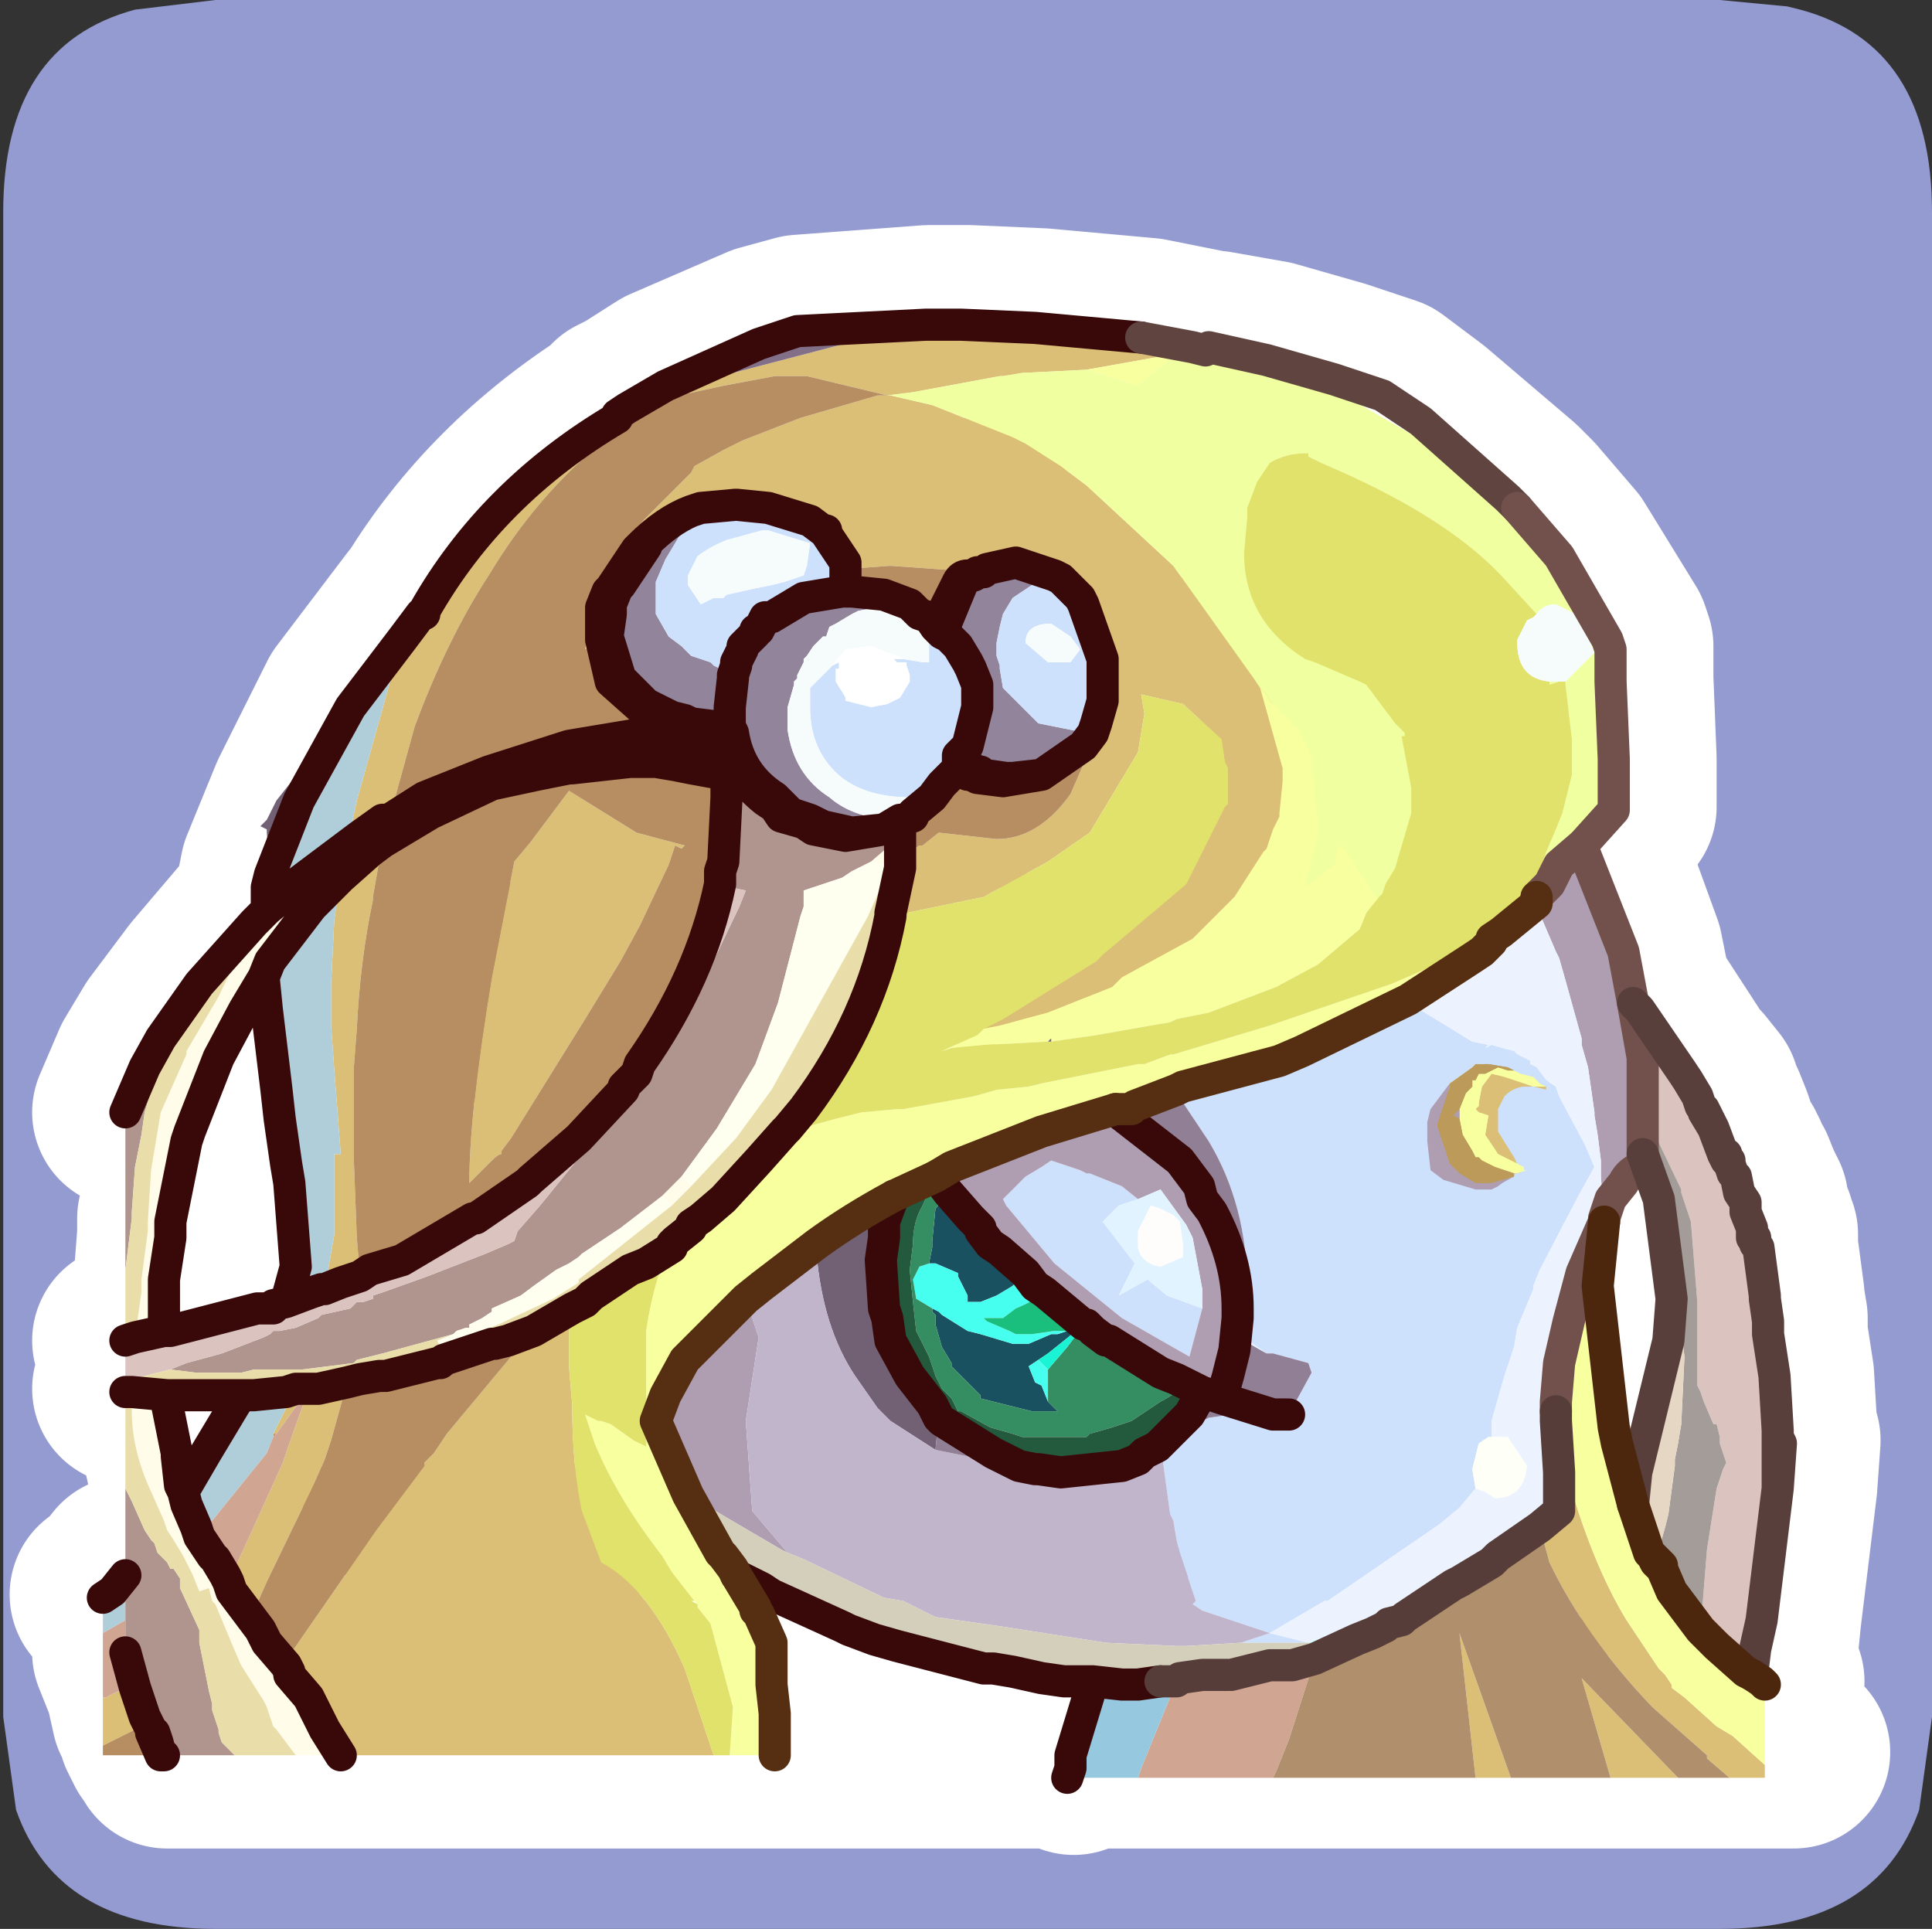<?xml version="1.0" encoding="UTF-8" standalone="no"?>
<svg xmlns:ffdec="https://www.free-decompiler.com/flash" xmlns:xlink="http://www.w3.org/1999/xlink" ffdec:objectType="frame" height="30.0px" width="30.05px" xmlns="http://www.w3.org/2000/svg">
  <rect width="100%" height="100%" fill="#333333" stroke="none"/>
  <g transform="matrix(1.0, 0.0, 0.0, 1.0, 0.0, 0.0)">
    <use ffdec:characterId="1" height="30.0" transform="matrix(1.0, 0.0, 0.0, 1.0, 0.0, 0.0)" width="30.05" xlink:href="#shape0"/>
  </g>
  <defs>
    <g id="shape0" transform="matrix(1.0, 0.0, 0.0, 1.0, 0.0, 0.0)">
      <path d="M0.0 0.0 L30.0 0.0 30.0 30.0 0.0 30.0 0.0 0.0" fill="#33cc66" fill-opacity="0.0" fill-rule="evenodd" stroke="none"/>
      <path d="M30.05 3.3 L30.05 26.7 29.85 28.15 Q29.2 30.0 26.75 30.0 L3.35 30.0 Q0.9 30.0 0.25 28.15 L0.05 26.7 0.05 3.3 Q0.05 0.7 2.1 0.15 L3.35 0.0 26.75 0.0 27.8 0.1 28.0 0.15 Q30.05 0.7 30.05 3.3" fill="#949bd0" fill-rule="evenodd" stroke="none"/>
      <path d="M14.9 5.1 L14.95 5.0 15.05 5.0 15.95 4.9 16.1 4.9 16.2 5.05 16.2 5.15 15.95 5.1 15.55 5.1 15.1 5.1 14.95 5.1 14.9 5.1 M15.05 5.0 L16.2 5.05 15.05 5.0" fill="#b2777b" fill-rule="evenodd" stroke="none"/>
      <path d="M14.95 5.0 L14.9 5.1 14.3 5.15 14.05 5.15 14.95 5.0" fill="#dbaca4" fill-rule="evenodd" stroke="none"/>
      <path d="M14.9 5.1 L14.95 5.1 15.1 5.1 15.55 5.1 15.95 5.1 16.2 5.15 16.2 5.3 18.6 5.35 18.85 5.4 18.9 5.4 18.35 5.5 16.95 5.7 15.95 5.8 15.65 5.85 15.6 5.85 14.25 6.05 13.85 6.1 13.9 6.1 14.55 6.25 15.8 6.75 16.0 6.9 16.55 7.25 16.95 7.5 18.3 8.75 19.6 10.5 19.7 10.65 19.75 10.75 20.0 11.9 20.0 11.95 20.0 12.05 20.0 12.1 19.95 12.6 19.95 12.65 19.9 12.85 19.75 13.2 19.7 13.25 19.25 13.95 18.6 14.6 17.55 15.2 17.35 15.35 16.35 15.7 15.6 15.95 15.4 16.0 15.7 15.8 17.15 14.9 17.15 14.85 17.2 14.8 Q18.05 14.25 18.55 13.7 L19.15 12.55 19.2 12.5 19.2 12.45 19.2 12.15 19.2 12.1 19.2 11.9 19.15 11.85 19.05 11.45 18.5 10.9 Q18.25 10.75 17.85 10.75 L17.85 11.1 17.8 11.65 17.0 12.9 16.4 13.35 15.4 13.95 13.95 14.2 13.95 14.15 14.1 13.45 14.1 13.35 14.1 13.3 14.4 13.15 14.7 12.9 15.55 13.0 Q16.2 13.0 16.7 12.3 L17.05 11.5 17.15 11.2 17.2 10.85 17.2 10.8 17.2 10.55 17.2 10.5 17.2 10.2 16.9 9.35 16.9 9.25 Q16.75 9.05 16.55 9.0 L16.45 8.95 Q16.25 8.7 15.85 8.7 L15.45 8.8 15.4 8.85 15.35 8.85 13.9 8.75 13.25 8.8 13.2 8.7 12.95 8.3 12.9 8.25 12.85 8.2 12.7 8.05 12.0 7.85 11.5 7.8 10.95 7.9 10.85 7.9 10.0 8.45 9.95 8.5 9.6 9.1 9.55 9.15 9.45 9.4 9.45 9.5 9.45 9.55 9.4 9.9 9.2 10.05 9.3 9.35 9.75 8.5 9.9 8.3 10.05 8.05 10.8 7.3 10.9 7.25 11.3 6.95 11.65 6.85 12.5 6.5 13.7 6.15 13.85 6.1 12.65 5.85 12.1 5.85 11.3 5.95 10.2 6.25 10.15 6.2 11.3 5.8 11.45 5.75 13.75 5.15 14.05 5.15 14.3 5.15 14.9 5.1 M6.05 13.1 L5.85 13.95 5.6 16.0 5.55 16.65 5.55 17.9 5.65 19.2 5.7 19.8 5.4 19.9 5.1 20.05 5.25 19.15 5.3 17.95 5.4 17.95 5.4 17.9 5.25 16.65 5.2 15.95 5.2 15.3 5.3 14.25 5.4 13.6 5.8 13.25 6.05 13.1 M10.0 14.35 L9.7 14.9 9.2 15.85 8.0 17.65 7.85 17.85 7.85 17.9 7.75 18.05 7.4 18.35 7.35 18.4 7.75 15.2 8.05 13.35 8.3 13.05 8.9 12.25 Q9.2 12.65 9.95 12.9 L10.7 13.15 10.65 13.2 10.6 13.15 10.5 13.4 10.0 14.35 M7.9 8.1 L8.9 7.25 9.55 6.65 9.65 6.45 9.65 6.4 9.8 6.35 9.5 6.8 Q8.45 7.65 7.65 8.9 7.0 9.95 6.5 11.25 L6.15 12.7 6.05 12.75 5.7 12.95 5.45 13.15 5.6 12.45 6.35 9.95 7.4 8.7 7.45 8.65 7.9 8.1 M8.95 20.3 L8.9 20.65 8.9 21.2 8.95 21.8 9.15 23.45 9.45 24.3 Q10.2 24.65 10.7 25.9 L11.2 27.25 5.4 27.25 5.1 26.85 4.9 26.5 4.85 26.4 4.6 26.0 4.6 25.95 4.5 25.8 4.55 25.75 5.9 23.75 6.7 22.75 6.65 22.7 6.8 22.55 7.05 22.3 8.0 21.05 8.35 20.65 8.95 20.3 M4.3 22.3 L4.7 21.6 4.75 21.6 4.85 21.6 5.0 21.6 5.45 21.5 5.2 22.35 5.1 22.65 4.95 23.1 4.25 24.55 4.2 24.55 4.05 25.05 4.0 25.1 3.65 24.7 3.6 24.55 3.7 24.4 4.45 22.7 4.55 22.4 4.8 21.8 4.35 22.3 4.3 22.3 M2.2 26.2 L2.3 26.65 2.35 26.75 1.65 27.15 1.65 26.4 1.7 26.4 2.2 26.2 M24.05 23.7 L24.35 23.45 24.35 23.05 24.3 22.9 24.25 22.05 24.35 22.4 24.45 22.8 24.45 22.85 Q24.8 24.3 25.4 25.15 L25.9 25.9 26.0 26.0 26.05 26.15 26.1 26.2 26.25 26.4 26.75 26.8 27.0 27.0 27.4 27.25 26.65 27.25 27.4 27.25 27.5 27.4 27.5 27.65 26.95 27.65 26.65 27.3 26.65 27.25 25.8 26.5 Q24.7 25.4 24.15 24.3 L24.05 23.7 M23.7 18.1 L23.35 17.95 23.2 17.6 23.2 17.35 23.1 17.3 23.05 17.25 23.05 17.2 23.1 17.15 23.1 17.1 23.15 16.85 23.3 16.7 23.45 16.75 23.65 16.75 23.9 16.85 24.0 16.85 24.1 16.85 24.1 16.9 23.9 16.85 23.85 16.85 Q23.6 16.85 23.45 17.0 L23.35 17.25 23.35 17.4 23.35 17.45 23.35 17.55 23.6 18.0 23.7 18.1 M26.15 27.65 L25.15 27.65 25.0 27.25 24.65 26.05 25.75 27.25 26.15 27.65 M23.55 27.65 L23.05 27.65 23.0 27.25 22.75 25.35 23.45 27.25 23.0 27.25 23.45 27.25 23.55 27.65 M25.75 27.25 L25.0 27.25 25.75 27.25" fill="#dbbf77" fill-rule="evenodd" stroke="none"/>
      <path d="M16.2 5.15 L16.2 5.05 16.1 4.9 19.7 5.35 18.6 5.35 17.85 5.2 16.2 5.05 17.85 5.2 18.6 5.35 16.2 5.3 16.2 5.15 M27.35 26.0 L27.45 26.1 27.5 26.15 27.5 27.25 27.4 27.25 27.5 27.25 27.5 27.4 27.4 27.25 27.0 27.0 26.75 26.8 26.25 26.4 26.1 26.2 26.05 26.15 26.0 26.0 25.9 25.9 25.4 25.15 Q24.8 24.3 24.45 22.85 L24.45 22.8 24.35 22.4 24.25 22.05 24.25 21.95 24.25 21.9 24.25 21.75 24.3 21.15 24.5 20.5 24.7 19.75 25.0 18.95 25.05 18.9 24.9 19.95 Q24.9 21.0 25.2 22.2 L25.25 22.4 25.45 23.35 25.75 24.1 25.8 24.15 25.85 24.3 25.9 24.35 25.95 24.35 25.95 24.4 26.1 24.7 26.55 25.3 26.8 25.6 27.25 25.95 27.35 26.0 M19.75 10.75 L19.85 10.85 20.3 11.35 20.45 11.75 20.45 11.85 20.55 12.15 20.55 12.35 20.6 12.75 20.6 12.95 20.4 13.75 20.4 13.8 20.6 13.55 20.8 13.4 20.9 13.2 20.95 13.15 20.95 13.1 21.45 13.95 21.5 13.95 21.3 14.15 21.2 14.4 20.6 14.95 19.9 15.35 18.9 15.7 18.35 15.85 18.3 15.9 17.95 15.95 17.15 16.05 16.45 16.15 16.45 16.1 16.4 16.15 15.45 16.2 14.85 16.25 14.75 16.3 14.8 16.25 15.25 16.05 15.4 16.0 15.6 15.95 16.35 15.7 17.35 15.35 17.55 15.2 18.6 14.6 19.25 13.95 19.7 13.25 19.75 13.2 19.9 12.85 19.95 12.65 19.95 12.6 20.0 12.1 20.0 12.05 20.0 11.95 20.0 11.9 19.75 10.75 M18.35 5.5 L17.75 5.95 16.95 5.7 18.35 5.5 M11.4 27.25 L11.45 26.5 11.1 25.2 10.95 25.0 10.95 24.95 10.9 24.9 10.55 24.4 10.35 24.2 9.3 22.4 9.2 21.95 9.35 22.05 9.4 22.05 9.6 22.15 9.9 22.35 10.15 22.45 10.1 21.6 10.1 21.05 10.15 20.75 10.15 20.65 10.45 19.4 10.55 19.3 10.6 19.25 10.8 19.05 10.8 19.0 10.95 18.9 11.3 18.6 11.85 18.05 11.9 18.05 12.3 17.55 12.35 17.5 12.4 17.5 12.5 17.5 13.05 17.4 13.45 17.3 14.05 17.2 14.1 17.2 15.2 17.0 15.55 16.9 16.1 16.85 16.25 16.8 17.75 16.55 17.85 16.5 18.3 16.35 19.8 15.95 21.75 15.3 22.85 14.8 22.95 14.85 21.95 15.5 20.35 16.3 19.95 16.45 18.5 16.85 18.35 16.9 17.7 17.15 17.65 17.2 17.45 17.25 16.25 17.55 14.85 18.15 14.65 18.25 Q14.3 18.35 14.0 18.55 L12.75 19.35 11.95 19.95 11.65 20.2 10.7 21.1 10.4 21.65 10.25 22.05 10.75 23.2 11.3 24.1 11.3 24.15 11.45 24.4 11.8 25.0 11.8 25.05 11.8 25.1 11.85 25.1 12.05 25.5 12.05 25.6 12.05 25.65 12.05 26.1 12.05 26.15 12.1 26.6 12.1 27.2 12.1 27.25 11.4 27.25 M22.75 17.2 L22.85 16.95 22.95 16.85 23.0 16.75 23.05 16.75 23.1 16.7 23.2 16.7 23.3 16.65 23.35 16.6 23.5 16.65 23.65 16.65 23.75 16.7 23.9 16.75 24.05 16.8 24.1 16.85 24.0 16.85 23.9 16.85 23.65 16.75 23.45 16.75 23.3 16.7 23.15 16.85 23.1 17.1 23.1 17.15 23.05 17.2 23.05 17.25 23.1 17.3 23.2 17.35 23.2 17.6 23.35 17.95 23.7 18.1 23.8 18.15 23.85 18.15 23.7 18.2 23.65 18.2 23.35 18.15 23.2 18.1 23.1 18.0 23.05 18.0 22.95 17.85 22.8 17.6 22.75 17.4 22.75 17.35 22.75 17.2" fill="#f8ff9f" fill-rule="evenodd" stroke="none"/>
      <path d="M19.7 5.35 L20.8 5.85 19.75 5.55 18.9 5.4 18.85 5.4 18.6 5.35 19.7 5.35 M23.5 7.7 L23.7 7.9 24.3 8.6 25.1 9.9 25.15 10.05 25.15 10.1 25.15 10.55 25.2 11.8 25.2 12.15 25.2 12.55 24.7 13.05 24.7 13.15 24.35 13.45 24.2 13.45 24.15 13.7 24.0 13.95 23.95 14.0 23.4 14.5 23.3 14.6 23.9 13.85 24.05 13.35 24.1 13.25 24.25 12.85 24.4 12.6 24.5 12.2 24.55 12.0 24.55 11.45 24.45 10.65 24.45 10.55 Q24.85 10.5 24.85 10.1 L24.7 9.75 24.65 9.55 24.25 9.35 Q24.05 9.35 23.95 9.5 L23.4 8.9 Q22.5 7.95 20.6 7.15 L20.4 7.05 20.4 7.0 19.85 7.15 19.85 7.2 19.65 7.45 19.5 7.9 19.5 8.0 19.4 8.55 Q19.4 9.65 20.4 10.2 L20.5 10.3 21.2 10.55 21.3 10.6 21.8 11.2 21.9 11.35 21.9 11.4 21.85 11.4 22.0 12.2 22.0 12.5 22.0 12.6 21.8 13.45 21.65 13.7 21.55 13.9 21.5 13.95 21.45 13.95 20.95 13.1 20.95 13.15 20.9 13.2 20.8 13.4 20.6 13.55 20.4 13.8 20.4 13.75 20.6 12.95 20.6 12.75 20.55 12.35 20.55 12.15 20.45 11.85 20.45 11.75 20.3 11.35 19.85 10.85 19.75 10.75 19.7 10.65 19.6 10.5 18.3 8.75 16.95 7.5 16.55 7.25 16.0 6.9 15.8 6.75 14.55 6.25 13.9 6.1 13.85 6.1 14.25 6.05 15.6 5.85 15.65 5.85 15.95 5.8 16.95 5.7 17.75 5.95 18.35 5.5 18.9 5.4 19.75 5.55 20.8 5.85 20.75 6.0 21.0 6.15 22.0 6.7 22.25 6.85 22.65 7.05 22.65 7.1 23.5 7.7 M24.15 10.55 L24.3 10.55 24.35 10.55 24.15 10.6 24.15 10.55" fill="#f0ff9f" fill-rule="evenodd" stroke="none"/>
      <path d="M21.5 13.95 L21.55 13.9 21.65 13.7 21.8 13.45 22.0 12.6 22.0 12.5 22.0 12.2 21.85 11.4 21.9 11.4 21.9 11.35 21.8 11.2 21.3 10.6 21.2 10.55 20.5 10.3 20.4 10.2 Q19.4 9.65 19.4 8.55 L19.5 8.0 19.5 7.9 19.65 7.45 19.85 7.2 19.85 7.15 20.4 7.0 20.4 7.05 20.6 7.15 Q22.5 7.95 23.4 8.9 L23.95 9.5 23.9 9.55 23.85 9.65 23.7 9.9 23.7 10.0 Q23.7 10.5 24.15 10.55 L24.15 10.6 24.35 10.55 24.45 10.55 24.45 10.65 24.55 11.45 24.55 12.0 24.5 12.2 24.4 12.6 24.25 12.85 24.1 13.25 24.05 13.35 23.9 13.85 23.3 14.6 23.3 14.65 Q23.2 14.65 23.15 14.75 L22.95 14.85 22.85 14.8 21.75 15.3 19.8 15.95 18.3 16.35 17.85 16.5 17.75 16.55 16.25 16.8 16.1 16.85 15.55 16.9 15.2 17.0 14.1 17.2 14.05 17.2 13.45 17.3 13.05 17.4 12.5 17.5 12.4 17.5 12.35 17.5 12.55 17.25 Q13.65 15.8 13.95 14.2 L15.4 13.95 16.4 13.35 17.0 12.9 17.8 11.65 17.85 11.1 17.85 10.75 Q18.25 10.75 18.5 10.9 L19.05 11.45 19.15 11.85 19.2 11.9 19.2 12.1 19.2 12.15 19.2 12.45 19.2 12.5 19.15 12.55 18.55 13.7 Q18.05 14.25 17.2 14.8 L17.15 14.85 17.15 14.9 15.7 15.8 15.4 16.0 15.25 16.05 14.8 16.25 14.75 16.3 14.85 16.25 15.45 16.2 16.4 16.15 16.45 16.15 17.15 16.05 17.95 15.95 18.3 15.9 18.35 15.85 18.9 15.7 19.9 15.35 20.6 14.95 21.2 14.4 21.3 14.15 21.5 13.95 M11.2 27.25 L10.7 25.9 Q10.2 24.65 9.45 24.3 L9.15 23.45 8.95 21.8 8.9 21.2 8.9 20.65 8.95 20.3 9.2 20.25 9.25 20.15 9.9 19.7 10.1 19.6 10.55 19.3 10.45 19.4 10.15 20.65 10.15 20.75 10.1 21.05 10.1 21.6 10.15 22.45 9.9 22.35 9.6 22.15 9.4 22.05 9.35 22.05 9.2 21.95 9.3 22.4 10.35 24.2 10.55 24.4 10.9 24.9 10.8 24.9 10.95 24.95 10.95 25.0 11.1 25.2 11.45 26.5 11.4 27.25 11.2 27.25" fill="#e1e26b" fill-rule="evenodd" stroke="none"/>
      <path d="M10.15 6.2 L10.2 6.25 11.3 5.95 12.1 5.85 12.65 5.85 13.85 6.1 13.7 6.15 12.5 6.5 11.65 6.85 11.3 6.95 10.9 7.25 10.8 7.3 10.05 8.05 9.9 8.3 9.75 8.5 9.3 9.35 9.2 10.05 9.4 9.9 9.6 10.55 10.0 10.95 10.4 11.15 10.6 11.2 10.7 11.25 10.65 11.45 10.45 11.4 10.3 11.35 10.2 11.35 10.1 11.35 8.9 11.55 7.65 11.95 Q7.15 12.1 6.7 12.4 L6.65 12.4 6.15 12.7 6.5 11.25 Q7.0 9.95 7.65 8.9 8.45 7.65 9.5 6.8 L9.8 6.35 10.15 6.2 M13.25 8.8 L13.9 8.75 15.35 8.85 15.25 8.85 15.2 8.9 15.1 8.9 14.95 9.05 14.65 9.75 14.5 9.6 14.4 9.5 14.2 9.35 13.8 9.2 13.35 9.15 13.3 9.15 13.25 9.0 13.25 8.95 13.25 8.8 M17.15 11.2 L17.05 11.5 16.7 12.3 Q16.2 13.0 15.55 13.0 L14.7 12.9 14.4 13.15 14.1 13.3 14.1 12.95 14.1 12.85 14.1 12.75 14.15 12.7 14.2 12.65 14.3 12.65 14.3 12.6 14.55 12.4 14.75 12.15 14.9 11.95 14.95 11.85 15.05 11.9 15.1 12.0 15.15 12.0 15.25 12.05 15.65 12.1 15.7 12.1 16.25 12.05 16.9 11.55 17.05 11.35 17.15 11.2 M11.35 12.0 L11.35 12.35 11.3 13.35 11.3 13.5 11.3 13.7 Q10.95 15.2 10.0 16.55 L9.95 16.7 9.75 16.85 9.75 16.9 9.05 17.65 8.3 18.3 8.25 18.35 7.5 18.9 7.45 18.9 6.3 19.55 5.8 19.7 5.7 19.8 5.65 19.2 5.55 17.9 5.55 16.65 5.6 16.0 5.85 13.95 6.05 13.1 Q6.4 12.8 6.8 12.6 L7.75 12.15 8.45 12.0 8.9 11.9 8.95 11.9 9.9 11.85 10.15 11.85 10.25 11.85 10.6 11.85 10.8 11.9 11.35 12.0 M10.0 14.35 L10.5 13.4 10.6 13.15 10.65 13.2 10.7 13.15 9.95 12.9 Q9.2 12.65 8.9 12.25 L8.3 13.05 8.05 13.35 7.75 15.2 7.35 18.4 7.4 18.35 7.75 18.05 7.85 17.9 7.85 17.85 8.0 17.65 9.2 15.85 9.7 14.9 10.0 14.35 M8.35 20.65 L8.0 21.05 7.05 22.3 6.8 22.55 6.65 22.7 6.7 22.75 5.9 23.75 4.55 25.75 4.5 25.8 4.25 25.55 4.25 25.5 4.1 25.3 4.0 25.1 4.05 25.05 4.2 24.55 4.25 24.55 4.95 23.1 5.1 22.65 5.2 22.35 5.45 21.5 5.7 21.45 5.95 21.4 6.1 21.35 6.85 21.15 6.9 21.15 6.95 21.1 7.75 20.9 7.8 20.9 7.95 20.85 8.35 20.65 M2.35 26.75 L2.4 26.85 2.45 26.9 2.5 27.1 2.6 27.2 2.6 27.25 1.65 27.25 1.65 27.15 2.35 26.75 M2.5 27.1 L2.4 26.9 2.4 26.85 2.4 26.9 2.5 27.1" fill="#b78e62" fill-rule="evenodd" stroke="none"/>
      <path d="M13.75 5.15 L11.45 5.75 11.3 5.8 10.15 6.2 9.8 6.35 9.85 6.3 9.9 6.2 10.4 5.95 11.3 5.65 11.75 5.55 12.2 5.4 12.4 5.35 12.95 5.25 13.75 5.15 M9.85 6.3 L10.4 5.95 9.85 6.3" fill="#826f88" fill-rule="evenodd" stroke="none"/>
      <path d="M9.85 6.3 L9.8 6.35 9.65 6.4 9.75 6.25 9.9 6.2 9.85 6.3 9.65 6.4 9.85 6.3 M6.6 9.5 L6.35 9.95 7.4 8.6 7.5 8.5 7.55 8.45 7.9 8.1 7.45 8.65 7.4 8.7 6.35 9.95 5.6 12.45 5.45 13.15 4.7 13.7 4.5 13.9 4.2 14.1 4.25 13.8 4.3 13.55 4.75 12.45 5.5 10.95 6.6 9.5 M4.15 15.2 L4.3 14.9 4.95 14.05 5.4 13.6 5.3 14.25 5.2 15.3 5.2 15.95 5.25 16.65 5.4 17.9 5.4 17.95 5.3 17.95 5.25 19.15 5.1 20.05 5.05 20.05 4.95 20.1 4.5 20.25 4.7 19.65 4.55 18.35 4.5 18.1 4.4 17.4 4.35 16.9 4.2 15.65 4.15 15.2 M2.95 23.35 L3.4 22.65 3.65 21.95 3.7 21.8 3.8 21.65 4.05 21.65 4.5 21.6 4.7 21.6 4.3 22.3 4.2 22.55 3.2 23.85 3.1 23.7 2.95 23.35 M2.0 24.4 L2.0 24.45 2.0 25.15 1.65 25.35 1.65 24.8 1.65 24.7 1.8 24.5 2.0 24.4 M1.65 24.8 L1.8 24.7 2.0 24.45 1.8 24.7 1.65 24.8" fill="#b0ced9" fill-rule="evenodd" stroke="none"/>
      <path d="M9.4 9.9 L9.45 9.55 9.45 9.5 9.45 9.4 9.55 9.15 9.6 9.1 9.95 8.5 10.0 8.45 10.85 7.9 10.95 7.9 10.7 8.15 10.4 8.65 10.25 9.05 10.25 9.25 10.25 9.3 10.25 9.45 10.25 9.5 10.45 9.85 10.65 10.0 10.85 10.15 11.1 10.3 11.15 10.35 11.35 10.45 11.45 10.45 11.5 10.35 11.55 10.3 11.65 10.05 11.65 10.0 11.7 9.95 11.7 9.9 11.75 9.85 11.8 9.8 11.8 9.75 11.85 9.75 12.0 9.6 12.05 9.55 12.55 9.3 13.15 9.15 13.3 9.15 13.35 9.15 13.8 9.2 14.2 9.35 14.1 9.35 14.0 9.35 13.4 9.45 13.35 9.5 13.05 9.7 13.0 9.75 12.9 9.85 12.85 9.85 12.8 9.9 12.75 10.0 12.7 10.0 12.65 10.15 12.6 10.2 12.55 10.3 12.5 10.4 12.45 10.45 12.45 10.5 12.4 10.55 12.4 10.6 12.35 10.95 12.35 11.1 12.35 11.3 Q12.4 12.05 13.0 12.4 L14.1 12.7 14.15 12.7 14.1 12.75 13.8 12.85 13.2 12.95 12.7 12.85 12.55 12.75 12.25 12.65 12.1 12.55 12.0 12.45 Q11.45 12.05 11.3 11.4 L11.3 11.3 11.1 11.3 10.7 11.25 10.6 11.2 10.4 11.15 10.0 10.95 9.6 10.55 9.4 9.9 M15.35 8.85 L15.4 8.85 15.45 8.8 15.85 8.7 Q16.25 8.7 16.45 8.95 L16.4 9.0 16.15 9.05 Q15.95 9.1 15.8 9.25 L15.65 9.5 15.6 9.75 15.55 10.0 15.55 10.15 15.6 10.35 15.6 10.4 15.7 10.65 16.2 11.2 16.95 11.35 17.05 11.35 16.9 11.55 16.25 12.05 15.7 12.1 15.65 12.1 15.25 12.05 15.15 12.0 15.1 12.0 15.05 11.9 14.95 11.85 15.0 11.75 15.1 11.55 15.15 11.35 15.25 11.0 15.25 10.85 15.25 10.75 15.25 10.65 15.25 10.6 15.15 10.4 15.1 10.25 14.95 10.0 14.8 9.85 14.75 9.8 14.65 9.75 14.95 9.05 15.1 8.9 15.2 8.9 15.25 8.85 15.35 8.85 M15.2 8.9 L15.1 9.0 14.75 9.8 15.1 9.0 15.2 8.9 M11.45 10.45 L11.45 10.5 11.4 10.95 11.4 11.0 11.4 11.25 11.3 11.25 11.25 11.25 10.85 11.2 10.7 11.15 10.55 11.15 10.15 10.9 9.7 10.5 9.55 9.85 9.6 9.5 9.6 9.45 9.6 9.35 9.65 9.1 9.7 9.05 10.1 8.45 10.15 8.4 10.85 7.9 10.15 8.4 10.1 8.45 9.7 9.05 9.65 9.1 9.6 9.35 9.6 9.45 9.6 9.5 9.55 9.85 9.7 10.5 10.15 10.9 10.55 11.15 10.7 11.15 10.85 11.2 11.25 11.25 11.3 11.25 11.4 11.25 11.4 11.0 11.4 10.95 11.45 10.5 11.45 10.45 M11.3 11.25 L11.3 11.3 11.3 11.25 M11.4 11.25 L11.45 11.35 Q11.6 12.0 12.1 12.4 L12.25 12.5 12.35 12.6 12.7 12.75 12.85 12.8 13.35 12.9 13.8 12.85 13.35 12.9 12.85 12.8 12.7 12.75 12.35 12.6 12.25 12.5 12.1 12.4 Q11.6 12.0 11.45 11.35 L11.4 11.25 M16.25 12.05 L15.8 12.05 15.75 12.05 15.4 12.05 15.3 11.95 15.25 11.95 15.1 11.85 15.0 11.75 15.1 11.85 15.25 11.95 15.3 11.95 15.4 12.05 15.75 12.05 15.8 12.05 16.25 12.05 M16.65 27.65 L16.6 27.65 16.65 27.45 16.7 27.35 16.7 27.45 16.65 27.65" fill="#91849b" fill-rule="evenodd" stroke="none"/>
      <path d="M10.95 7.9 L11.5 7.8 12.0 7.85 12.7 8.05 12.85 8.2 12.9 8.25 12.95 8.3 13.2 8.7 13.25 8.8 13.25 8.95 13.25 9.0 13.3 9.15 13.15 9.15 12.55 9.3 12.05 9.55 12.0 9.6 11.85 9.75 11.8 9.75 11.8 9.8 11.75 9.85 11.7 9.9 11.7 9.95 11.65 10.0 11.65 10.05 11.55 10.3 11.5 10.35 11.45 10.45 11.35 10.45 11.15 10.35 11.1 10.3 10.85 10.15 10.65 10.0 10.45 9.85 10.25 9.5 10.25 9.45 10.25 9.3 10.25 9.25 10.25 9.05 10.4 8.65 10.7 8.15 10.95 7.9 M16.45 8.95 L16.55 9.0 Q16.75 9.05 16.9 9.25 L16.9 9.35 17.2 10.2 17.2 10.5 17.2 10.55 17.2 10.8 17.2 10.85 17.15 11.2 17.05 11.35 16.95 11.35 16.2 11.2 15.7 10.65 15.6 10.4 15.6 10.35 15.55 10.15 15.55 10.0 15.6 9.75 15.65 9.5 15.8 9.25 Q15.95 9.1 16.15 9.05 L16.4 9.0 16.45 8.95 M12.0 8.25 L11.95 8.25 11.35 8.35 10.95 8.6 10.75 8.9 10.75 8.95 10.75 9.05 10.95 9.35 11.15 9.3 11.2 9.25 11.3 9.25 11.35 9.2 11.8 9.1 12.05 9.05 12.3 9.05 12.55 8.9 12.65 8.75 12.7 8.4 Q12.45 8.25 12.0 8.25 M14.5 9.6 L14.65 9.75 14.75 9.8 14.8 9.85 14.95 10.0 15.1 10.25 15.15 10.4 15.25 10.6 15.25 10.65 15.25 10.75 15.25 10.85 15.25 11.0 15.15 11.35 15.1 11.55 15.0 11.75 14.95 11.85 14.9 11.95 14.75 12.15 14.55 12.4 14.45 12.4 14.4 12.4 14.2 12.4 13.15 12.05 Q12.7 11.7 12.7 11.0 L12.7 10.65 13.0 10.4 13.0 10.35 13.1 10.3 13.1 10.4 13.05 10.4 13.05 10.45 13.05 10.55 13.2 10.8 13.25 10.85 13.65 10.95 13.85 10.9 14.1 10.8 14.2 10.55 14.2 10.45 14.15 10.35 14.15 10.3 14.05 10.25 14.0 10.2 14.1 10.2 14.4 10.3 14.5 10.3 14.5 9.6 M10.15 16.65 L10.05 16.75 9.95 16.7 10.0 16.55 10.15 16.65 M16.75 9.85 L16.45 9.7 Q16.05 9.7 16.05 10.0 L16.35 10.3 16.45 10.3 16.7 10.25 16.9 10.05 16.75 9.85 M21.95 15.5 L22.05 15.6 22.95 16.15 23.0 16.15 23.2 16.2 23.2 16.25 23.25 16.2 23.65 16.3 23.7 16.35 23.9 16.45 23.9 16.5 23.85 16.5 23.95 16.6 24.1 16.75 24.25 16.85 24.3 17.0 24.7 17.75 24.85 18.15 24.6 18.55 24.05 19.7 23.9 19.95 23.9 20.05 23.7 20.6 23.6 20.9 23.45 21.35 23.3 22.1 23.3 22.3 23.2 22.3 23.1 22.4 Q22.95 22.6 22.95 22.85 L23.05 23.1 22.75 23.4 22.5 23.7 20.7 24.9 20.65 24.9 19.8 25.35 20.4 25.5 19.35 25.55 19.7 25.4 19.8 25.35 19.2 25.15 18.75 25.05 18.6 24.95 18.65 24.9 18.45 24.1 18.35 23.9 18.3 23.65 18.3 23.55 18.1 22.4 18.65 22.25 18.8 22.1 18.9 22.0 19.2 21.95 19.4 21.95 19.7 21.95 19.9 21.95 20.1 21.95 20.15 21.95 20.2 21.85 20.45 21.3 20.4 21.15 19.9 21.0 19.75 21.0 19.4 20.8 19.45 20.05 Q19.45 18.75 18.9 17.7 L18.5 17.1 18.35 16.9 18.5 16.85 19.95 16.45 20.35 16.3 21.95 15.5 M23.65 16.65 L23.5 16.6 23.2 16.55 23.05 16.55 23.0 16.6 Q22.8 16.65 22.65 16.8 L22.35 17.2 22.3 17.45 22.25 17.7 22.35 18.15 22.5 18.3 23.05 18.45 23.25 18.45 23.35 18.4 Q23.4 18.35 23.6 18.25 L23.65 18.25 23.65 18.2 23.7 18.2 23.85 18.15 23.8 18.15 23.7 18.1 23.6 18.0 23.35 17.55 23.35 17.45 23.35 17.4 23.35 17.25 23.45 17.0 Q23.6 16.85 23.85 16.85 L23.9 16.85 24.1 16.9 24.1 16.85 24.05 16.8 23.9 16.75 23.75 16.7 23.65 16.65 M18.8 20.3 L18.55 21.05 17.55 20.45 16.45 19.6 15.75 18.75 15.7 18.65 16.05 18.25 16.25 18.15 16.45 18.05 16.9 18.15 16.95 18.2 17.0 18.2 17.55 18.4 17.8 18.6 17.5 18.75 17.2 18.95 17.7 19.6 17.6 19.8 17.5 20.15 17.9 19.85 18.25 20.15 18.8 20.3 M17.55 26.15 L17.8 26.05 17.8 26.15 17.55 26.15" fill="#cde0fc" fill-rule="evenodd" stroke="none"/>
      <path d="M23.95 9.5 Q24.05 9.35 24.25 9.35 L24.65 9.55 24.7 9.75 24.85 10.1 Q24.85 10.5 24.45 10.55 L24.35 10.55 24.3 10.55 24.15 10.55 Q23.7 10.5 23.7 10.0 L23.7 9.9 23.85 9.65 23.9 9.55 23.95 9.5 M12.0 8.25 Q12.45 8.25 12.7 8.4 L12.65 8.75 12.55 8.9 12.3 9.05 12.05 9.05 11.8 9.1 11.35 9.2 11.3 9.25 11.2 9.25 11.15 9.3 10.95 9.35 10.75 9.05 10.75 8.95 10.75 8.9 10.95 8.6 11.35 8.35 11.95 8.25 12.0 8.25 M14.2 9.35 L14.4 9.5 14.5 9.6 14.5 10.3 14.4 10.3 14.1 10.2 14.05 10.15 Q13.85 10.0 13.65 10.0 L13.6 10.0 13.25 10.05 13.0 10.35 13.0 10.4 12.7 10.65 12.7 11.0 Q12.7 11.7 13.15 12.05 L14.2 12.4 14.4 12.4 14.45 12.4 14.55 12.4 14.3 12.6 14.3 12.65 14.2 12.65 14.15 12.7 14.1 12.7 13.0 12.4 Q12.4 12.05 12.35 11.3 L12.35 11.1 12.35 10.95 12.4 10.6 12.4 10.55 12.45 10.5 12.45 10.45 12.5 10.4 12.55 10.3 12.6 10.2 12.65 10.15 12.7 10.0 12.75 10.0 12.8 9.9 12.85 9.85 12.9 9.85 13.0 9.75 13.05 9.7 13.35 9.5 13.4 9.45 14.0 9.35 14.1 9.35 14.2 9.35 M16.75 9.85 L16.9 10.05 16.7 10.25 16.45 10.3 16.35 10.3 16.05 10.0 Q16.05 9.7 16.45 9.7 L16.75 9.85" fill="#f6fcfc" fill-rule="evenodd" stroke="none"/>
      <path d="M13.0 10.35 L13.25 10.05 13.6 10.0 13.65 10.0 Q13.85 10.0 14.05 10.15 L14.1 10.2 14.0 10.2 14.05 10.25 14.15 10.3 14.15 10.35 14.2 10.45 14.2 10.55 14.1 10.8 13.85 10.9 13.65 10.95 13.25 10.85 13.2 10.8 13.05 10.55 13.05 10.45 13.05 10.4 13.1 10.4 13.1 10.3 13.0 10.35" fill="#ffffff" fill-rule="evenodd" stroke="none"/>
      <path d="M7.65 11.95 L8.9 11.55 10.1 11.35 10.2 11.35 10.3 11.35 10.45 11.4 10.65 11.45 10.7 11.25 11.1 11.3 11.3 11.3 11.3 11.4 Q11.45 12.05 12.0 12.45 L12.1 12.55 12.25 12.65 12.55 12.75 12.7 12.85 13.2 12.95 13.8 12.85 14.1 12.75 14.1 12.85 14.1 12.95 14.0 13.05 13.65 13.35 13.35 13.5 13.15 13.6 12.55 13.85 12.55 14.05 12.5 14.2 12.15 15.55 11.8 16.5 11.25 17.5 10.65 18.25 10.35 18.55 9.7 19.05 9.15 19.5 9.05 19.55 8.9 19.6 8.75 19.7 8.4 19.95 8.2 20.15 7.75 20.3 7.7 20.35 7.55 20.45 7.35 20.55 7.35 20.6 7.3 20.6 6.05 21.0 5.65 21.1 5.55 21.15 4.75 21.25 4.7 21.25 4.1 21.25 4.05 21.25 3.8 21.3 3.35 21.3 3.1 21.3 2.7 21.25 2.95 21.15 3.5 21.0 4.15 20.8 4.3 20.75 4.3 20.7 4.4 20.7 4.7 20.6 5.0 20.45 5.05 20.4 5.5 20.3 5.55 20.25 5.65 20.25 5.7 20.25 5.85 20.2 5.85 20.15 6.05 20.1 6.75 19.8 7.6 19.5 7.95 19.35 8.05 19.25 8.15 19.1 8.5 18.75 9.15 17.9 9.2 17.8 9.85 17.0 9.9 16.95 10.05 16.75 10.15 16.65 11.0 15.25 11.6 14.05 11.65 13.85 11.4 13.75 11.3 13.7 11.3 13.5 11.3 13.35 11.35 12.35 11.35 12.0 10.8 11.9 10.6 11.85 10.25 11.85 10.15 11.85 9.9 11.85 8.95 11.9 8.9 11.9 8.45 12.0 7.75 12.15 7.65 11.95 M11.35 12.0 L11.3 11.6 11.1 11.3 11.3 11.6 11.35 12.0 M10.95 11.6 L10.65 11.45 10.95 11.6 M2.6 16.1 L2.6 16.2 2.45 16.75 2.3 17.3 2.25 17.6 2.2 18.15 2.1 18.85 2.1 18.9 2.05 19.35 2.0 19.7 2.0 17.3 2.3 16.6 2.6 16.1 M2.0 23.1 L2.1 23.3 2.3 23.75 2.4 23.9 2.45 23.95 2.55 24.1 2.7 24.3 2.7 24.4 2.75 24.4 2.9 24.5 2.9 24.65 3.15 25.3 3.2 25.55 3.3 26.0 3.35 26.3 3.4 26.5 3.4 26.55 3.45 26.85 3.45 26.95 3.55 27.1 3.7 27.25 2.6 27.25 2.6 27.2 2.5 27.1 2.45 26.9 2.4 26.85 2.35 26.75 2.3 26.65 2.2 26.2 2.0 25.7 2.0 25.15 2.0 24.45 2.0 24.4 2.0 23.1" fill="#af958e" fill-rule="evenodd" stroke="none"/>
      <path d="M25.45 15.55 L25.55 15.65 26.2 16.65 26.3 16.75 26.5 17.0 26.55 17.15 26.6 17.25 26.6 17.3 26.7 17.5 26.85 17.95 26.9 18.05 26.95 18.05 26.95 18.1 27.0 18.2 27.05 18.25 27.15 18.5 27.25 18.7 27.25 18.85 27.35 19.05 27.35 19.2 27.4 19.2 27.4 19.3 27.4 19.4 27.5 20.15 27.5 20.2 27.55 20.5 27.55 20.6 27.55 20.75 27.65 21.4 27.7 22.25 27.7 22.3 27.7 22.4 27.7 22.55 27.7 22.7 27.7 23.1 27.45 25.15 27.4 25.65 27.35 26.0 27.25 25.95 26.8 25.6 26.55 25.3 26.65 24.05 26.8 23.1 26.85 22.85 26.9 22.7 26.8 22.4 26.8 22.3 26.8 22.15 26.7 22.15 26.6 21.75 26.55 21.6 26.5 21.55 26.5 21.05 26.5 20.55 26.5 20.25 26.35 18.95 26.2 18.5 26.2 18.45 25.6 17.2 25.6 17.15 25.6 16.4 25.45 15.55 M11.3 13.7 L11.4 13.75 11.65 13.85 11.6 14.05 11.0 15.25 10.15 16.65 10.0 16.55 Q10.95 15.2 11.3 13.7 M10.05 16.75 L9.9 16.95 9.85 17.0 9.2 17.8 9.15 17.9 8.5 18.75 8.15 19.1 8.05 19.25 7.95 19.35 7.6 19.5 6.75 19.8 6.05 20.1 5.85 20.15 5.85 20.2 5.7 20.25 5.65 20.25 5.55 20.25 5.5 20.3 5.05 20.4 5.0 20.45 4.7 20.6 4.4 20.7 4.3 20.7 4.3 20.75 4.15 20.8 3.5 21.0 2.95 21.15 2.7 21.25 2.3 21.4 2.1 21.45 2.0 21.5 2.0 20.85 2.2 20.8 2.65 20.7 2.7 20.65 4.05 20.3 4.3 20.3 4.3 20.25 4.5 20.25 4.95 20.1 5.05 20.05 5.1 20.05 5.4 19.9 5.7 19.8 5.8 19.7 6.3 19.55 7.45 18.9 7.5 18.9 8.25 18.35 8.3 18.3 9.05 17.65 9.75 16.9 9.75 16.85 9.95 16.7 10.05 16.75" fill="#dbc4c0" fill-rule="evenodd" stroke="none"/>
      <path d="M7.3 20.6 L7.35 20.6 7.35 20.55 7.55 20.45 7.7 20.35 7.75 20.3 8.2 20.15 8.4 19.95 8.75 19.7 8.9 19.6 9.05 19.55 9.15 19.5 9.7 19.05 10.35 18.55 10.55 18.75 9.1 19.85 9.05 19.9 8.65 20.2 7.8 20.55 6.9 20.9 6.85 20.85 7.15 20.7 7.3 20.6 M10.65 18.25 L11.25 17.5 11.8 16.5 12.15 15.55 12.5 14.2 12.55 14.05 12.55 13.85 13.15 13.6 13.35 13.5 13.65 13.35 13.85 13.45 13.9 13.45 13.6 14.2 12.05 16.9 11.5 17.65 10.8 18.4 10.65 18.25" fill="#fffff0" fill-rule="evenodd" stroke="none"/>
      <path d="M14.1 13.3 L14.1 13.35 14.1 13.45 13.9 13.45 13.85 13.45 13.65 13.35 14.0 13.05 14.1 12.95 14.1 13.3 M10.35 18.55 L10.65 18.25 10.8 18.4 10.55 18.75 10.35 18.55 M5.45 13.15 L5.7 12.95 5.8 13.25 5.4 13.6 4.95 14.05 4.3 14.9 4.15 15.2 3.85 15.65 3.45 16.4 3.0 17.55 2.95 17.7 2.7 18.95 2.7 19.2 2.65 19.85 2.65 20.45 2.65 20.5 2.65 20.7 2.2 20.8 2.25 20.1 2.25 19.85 2.35 19.1 2.35 18.95 2.4 18.15 2.6 17.3 2.95 16.35 2.95 16.3 3.45 15.45 4.05 14.3 4.2 14.1 4.5 13.9 4.7 13.7 5.45 13.15 M4.5 25.8 L4.6 25.95 4.6 26.0 4.85 26.4 4.9 26.5 5.1 26.85 5.4 27.25 4.7 27.25 4.35 26.85 4.3 26.8 4.3 26.65 4.2 26.5 4.15 26.45 3.8 25.8 3.65 25.55 3.4 24.95 3.4 24.9 3.35 24.65 3.15 24.7 3.05 24.45 2.95 24.3 2.9 24.2 2.75 23.9 2.7 23.75 2.65 23.65 2.4 23.15 Q2.1 22.5 2.1 21.9 L2.1 21.6 2.7 21.65 2.7 21.8 2.8 22.55 2.8 22.6 2.9 23.05 2.9 23.15 2.95 23.35 3.1 23.7 3.2 23.85 3.4 24.2 3.4 24.25 3.6 24.45 3.6 24.55 3.65 24.7 4.0 25.1 4.1 25.3 4.25 25.5 4.25 25.55 4.5 25.8" fill="#fffce9" fill-rule="evenodd" stroke="none"/>
      <path d="M14.1 13.45 L13.95 14.15 13.95 14.2 Q13.65 15.8 12.55 17.25 L12.35 17.5 12.3 17.55 11.9 18.05 11.85 18.05 11.3 18.6 10.95 18.9 10.8 19.0 10.8 19.05 10.6 19.25 10.55 19.3 10.1 19.6 9.9 19.7 9.25 20.15 9.2 20.25 8.95 20.3 8.35 20.65 7.95 20.85 7.8 20.9 7.75 20.9 6.95 21.1 6.9 21.15 6.85 21.15 6.1 21.35 5.95 21.4 5.7 21.45 5.45 21.5 5.0 21.6 4.85 21.6 4.75 21.6 4.7 21.6 4.5 21.6 4.05 21.65 3.8 21.65 3.35 21.65 3.25 21.65 2.7 21.65 2.1 21.6 2.1 21.9 Q2.1 22.5 2.4 23.15 L2.65 23.65 2.7 23.75 2.75 23.9 2.9 24.2 2.95 24.3 3.05 24.45 3.15 24.7 3.35 24.65 3.4 24.9 3.4 24.95 3.65 25.55 3.8 25.8 4.15 26.45 4.2 26.5 4.3 26.65 4.3 26.8 4.35 26.85 4.7 27.25 3.7 27.25 3.55 27.1 3.45 26.95 3.45 26.85 3.4 26.55 3.4 26.5 3.35 26.3 3.3 26.0 3.2 25.55 3.15 25.3 2.9 24.65 2.9 24.5 2.75 24.4 2.7 24.4 2.7 24.3 2.55 24.1 2.45 23.95 2.4 23.9 2.3 23.75 2.1 23.3 2.0 23.1 2.0 21.6 2.1 21.6 2.1 21.45 2.3 21.4 2.7 21.25 3.1 21.3 3.35 21.3 3.8 21.3 4.05 21.25 4.1 21.25 4.7 21.25 4.75 21.25 5.55 21.15 5.65 21.1 6.05 21.0 7.3 20.6 7.15 20.7 6.85 20.85 6.9 20.9 7.8 20.55 8.65 20.2 9.05 19.9 9.1 19.85 10.55 18.75 10.8 18.4 11.5 17.65 12.05 16.9 13.6 14.2 13.9 13.45 14.1 13.45 M4.05 14.3 L3.45 15.45 2.95 16.3 2.95 16.35 2.6 17.3 2.4 18.15 2.35 18.95 2.35 19.1 2.25 19.85 2.25 20.1 2.2 20.8 2.0 20.85 2.0 19.7 2.05 19.35 2.1 18.9 2.1 18.85 2.2 18.15 2.25 17.6 2.3 17.3 2.45 16.75 2.6 16.2 2.6 16.1 3.2 15.3 4.05 14.3" fill="#e9deaa" fill-rule="evenodd" stroke="none"/>
      <path d="M24.7 13.15 L25.3 14.8 25.45 15.55 25.6 16.4 25.6 17.15 25.6 17.2 25.6 17.8 25.6 17.95 25.6 18.15 Q25.4 18.15 25.3 18.35 L25.15 18.65 25.05 18.9 25.0 18.95 24.95 18.25 24.95 18.1 24.95 18.05 24.9 17.6 24.85 17.35 24.85 17.3 24.8 16.9 24.75 16.6 24.7 16.2 24.65 16.1 24.45 15.25 24.3 14.85 24.25 14.8 23.95 14.05 23.95 14.0 24.0 13.95 24.15 13.7 24.35 13.45 24.7 13.15 M22.65 16.8 L22.65 16.85 22.45 17.45 22.55 17.95 22.65 18.1 22.75 18.2 23.05 18.35 23.2 18.35 23.25 18.35 23.6 18.25 Q23.4 18.35 23.35 18.4 L23.25 18.45 23.05 18.45 22.5 18.3 22.35 18.15 22.25 17.7 22.3 17.45 22.35 17.2 22.65 16.8 M22.75 17.4 L22.65 17.35 22.75 17.2 22.75 17.35 22.75 17.4 M17.55 17.35 L18.4 18.05 18.7 18.4 18.8 18.6 18.95 18.85 19.3 20.3 19.3 20.45 19.25 20.95 19.2 21.4 19.05 21.7 18.8 21.6 18.5 21.5 18.35 21.45 18.1 21.3 17.3 20.85 17.25 20.85 17.1 20.7 16.95 20.55 16.9 20.65 16.65 20.9 16.9 20.6 16.9 20.55 16.3 20.1 16.2 19.95 16.0 19.75 15.6 19.45 15.5 19.3 15.3 19.1 15.3 19.05 15.15 18.9 14.8 18.5 14.7 18.3 14.65 18.25 14.85 18.15 16.25 17.55 17.45 17.25 17.55 17.35 M17.8 18.6 L17.55 18.4 17.0 18.2 16.95 18.2 16.9 18.15 16.45 18.05 16.25 18.15 16.05 18.25 15.7 18.65 15.75 18.75 16.45 19.6 17.55 20.45 18.55 21.05 18.8 20.3 18.8 20.05 18.6 19.2 18.55 19.0 18.15 18.45 Q17.95 18.5 17.8 18.6 M11.65 20.2 L11.9 20.8 Q11.65 21.3 11.65 22.1 L11.75 23.45 12.35 24.1 12.25 24.05 10.75 23.2 10.25 22.05 10.4 21.65 10.7 21.1 11.65 20.2" fill="#af9eb1" fill-rule="evenodd" stroke="none"/>
      <path d="M24.15 13.7 L24.2 13.45 24.35 13.45 24.15 13.7" fill="#8fc0ce" fill-rule="evenodd" stroke="none"/>
      <path d="M23.3 14.6 L23.4 14.5 23.95 14.0 23.95 14.05 24.25 14.8 24.3 14.85 24.45 15.25 24.65 16.1 24.7 16.2 24.75 16.6 24.8 16.9 24.85 17.3 24.85 17.35 24.9 17.6 24.95 18.05 24.95 18.1 24.95 18.25 25.0 18.95 24.7 19.75 24.5 20.5 24.3 21.15 24.25 21.75 24.25 21.9 24.25 21.95 24.25 22.05 24.3 22.9 24.35 23.05 24.35 23.45 24.05 23.7 23.35 24.2 23.25 24.3 22.75 24.55 22.65 24.6 21.9 25.1 21.85 25.15 21.7 25.2 21.65 25.25 21.4 25.35 21.3 25.2 21.0 25.3 20.6 25.45 20.5 25.45 20.4 25.5 19.8 25.35 20.65 24.9 20.7 24.9 22.5 23.7 22.75 23.4 23.05 23.1 23.2 23.15 23.35 23.25 Q23.8 23.25 23.85 22.75 L23.5 22.3 23.3 22.3 23.3 22.1 23.45 21.35 23.6 20.9 23.7 20.6 23.9 20.05 23.9 19.95 24.05 19.7 24.6 18.55 24.85 18.15 24.7 17.75 24.3 17.0 24.25 16.85 24.1 16.75 23.95 16.6 23.85 16.5 23.9 16.5 23.9 16.45 23.7 16.35 23.65 16.3 23.25 16.2 23.2 16.25 23.2 16.2 23.0 16.15 22.95 16.15 22.05 15.6 21.95 15.5 22.95 14.85 23.15 14.75 Q23.2 14.65 23.3 14.65 L23.3 14.6" fill="#ecf3ff" fill-rule="evenodd" stroke="none"/>
      <path d="M16.45 16.15 L16.4 16.15 16.45 16.1 16.45 16.15 M4.3 13.55 L4.2 12.9 4.2 12.85 4.1 12.8 4.2 12.7 4.35 12.45 5.5 10.95 4.75 12.45 4.3 13.55 M17.65 17.2 L17.55 17.35 17.45 17.25 17.65 17.2 M14.0 18.55 L13.8 18.95 13.8 19.0 13.8 19.2 13.75 19.55 13.8 20.3 13.85 20.45 13.95 20.85 14.2 21.35 14.55 21.8 14.6 21.9 14.7 22.0 14.6 22.5 13.9 22.05 13.7 21.85 13.4 21.4 Q12.85 20.6 12.75 19.5 L12.75 19.35 14.0 18.55" fill="#726174" fill-rule="evenodd" stroke="none"/>
      <path d="M7.75 12.15 L6.8 12.6 6.65 12.4 6.7 12.4 Q7.15 12.1 7.65 11.95 L7.75 12.15 M18.1 22.4 L18.3 23.55 18.3 23.65 18.35 23.9 18.45 24.1 18.65 24.9 18.6 24.95 18.75 25.05 19.2 25.15 19.8 25.35 19.7 25.4 19.35 25.55 18.55 25.6 18.35 25.6 17.25 25.55 15.65 25.25 14.65 25.1 14.1 24.9 13.8 24.8 12.6 24.25 12.35 24.1 11.75 23.45 11.65 22.1 Q11.65 21.3 11.9 20.8 L11.65 20.2 11.95 19.95 12.75 19.35 12.75 19.5 Q12.85 20.6 13.4 21.4 L13.7 21.85 13.9 22.05 14.6 22.5 16.15 22.85 16.2 22.85 16.55 22.9 17.55 22.75 17.8 22.65 17.85 22.55 18.05 22.45 18.1 22.4" fill="#c1b5cc" fill-rule="evenodd" stroke="none"/>
      <path d="M6.8 12.6 Q6.4 12.8 6.05 13.1 L5.8 13.25 5.7 12.95 6.05 12.75 6.15 12.7 6.65 12.4 6.8 12.6" fill="#aae887" fill-rule="evenodd" stroke="none"/>
      <path d="M3.2 23.85 L4.2 22.55 4.3 22.3 4.35 22.3 4.8 21.8 4.55 22.4 4.45 22.7 3.7 24.4 3.6 24.55 3.6 24.45 3.4 24.25 3.4 24.2 3.2 23.85 M2.0 25.15 L2.0 25.7 2.2 26.2 1.7 26.4 1.65 26.4 1.65 25.35 2.0 25.15 M19.9 27.65 L17.8 27.65 17.85 27.45 17.9 27.25 18.35 26.1 18.4 26.05 18.8 26.0 19.2 26.0 19.85 25.85 19.9 25.85 20.1 25.85 20.15 25.85 20.55 25.8 20.1 27.05 20.0 27.25 19.9 27.5 19.9 27.65 M20.0 27.25 L17.9 27.25 20.0 27.25" fill="#d0a693" fill-rule="evenodd" stroke="none"/>
      <path d="M2.0 21.6 L2.0 21.5 2.1 21.45 2.1 21.6 2.0 21.6 M18.35 16.9 L18.5 17.1 18.9 17.7 Q19.45 18.75 19.45 20.05 L19.4 20.8 19.4 20.85 19.75 21.0 19.9 21.0 20.4 21.15 20.45 21.3 20.2 21.85 20.15 21.95 20.1 21.95 19.9 21.95 19.7 21.95 19.4 21.95 19.2 21.95 18.9 22.0 18.8 22.1 18.65 22.25 18.1 22.4 18.55 21.95 18.8 21.6 19.05 21.7 19.2 21.4 19.25 20.95 19.3 20.45 19.3 20.3 18.95 18.85 18.8 18.6 18.7 18.4 18.4 18.05 17.55 17.35 17.65 17.2 17.7 17.15 18.35 16.9 M19.9 21.95 L19.05 21.7 19.9 21.95 M14.7 22.0 L14.75 22.05 15.5 22.55 15.9 22.75 16.2 22.85 16.15 22.85 14.6 22.5 14.7 22.0" fill="#917f95" fill-rule="evenodd" stroke="none"/>
      <path d="M25.6 17.95 L25.6 17.8 25.6 17.2 26.2 18.45 26.2 18.5 26.35 18.95 26.5 20.25 26.5 20.55 26.5 21.05 26.5 21.55 26.55 21.6 26.6 21.75 26.7 22.15 26.8 22.15 26.8 22.3 26.8 22.4 26.9 22.7 26.85 22.85 26.8 23.1 26.65 24.05 26.55 25.3 26.1 24.7 25.95 24.4 25.95 24.35 25.9 24.05 26.0 23.7 26.0 23.55 26.1 22.8 26.1 22.65 26.15 22.4 26.2 22.15 26.25 21.05 26.2 20.65 26.0 20.85 26.1 20.2 25.9 18.6 25.6 17.95" fill="#a39c99" fill-rule="evenodd" stroke="none"/>
      <path d="M23.65 16.65 L23.5 16.65 23.35 16.6 23.3 16.65 23.2 16.7 23.1 16.7 23.05 16.75 23.0 16.75 22.95 16.85 22.85 16.95 22.75 17.2 22.65 17.35 22.75 17.4 22.8 17.6 22.95 17.85 23.05 18.0 23.1 18.0 23.2 18.1 23.35 18.15 23.65 18.2 23.65 18.25 23.6 18.25 23.25 18.35 23.2 18.35 23.05 18.35 22.75 18.2 22.65 18.1 22.55 17.95 22.45 17.45 22.65 16.85 22.65 16.8 Q22.8 16.65 23.0 16.6 L23.05 16.55 23.2 16.55 23.5 16.6 23.65 16.65" fill="#bc9a5a" fill-rule="evenodd" stroke="none"/>
      <path d="M23.3 22.3 L23.5 22.3 23.85 22.75 Q23.8 23.25 23.35 23.25 L23.2 23.15 23.05 23.1 22.95 22.85 Q22.95 22.6 23.1 22.4 L23.2 22.3 23.3 22.3" fill="#fefff6" fill-rule="evenodd" stroke="none"/>
      <path d="M21.4 25.35 L21.65 25.25 21.7 25.2 21.85 25.15 21.9 25.1 22.65 24.6 22.75 24.55 23.25 24.3 23.35 24.2 24.05 23.7 24.15 24.3 Q24.7 25.4 25.8 26.5 L26.65 27.25 26.65 27.3 26.95 27.65 26.15 27.65 25.75 27.25 24.65 26.05 25.0 27.25 25.15 27.65 23.55 27.65 23.45 27.25 22.75 25.35 23.0 27.25 23.05 27.65 19.9 27.65 19.9 27.5 20.0 27.25 20.1 27.05 20.55 25.8 21.15 25.45 21.4 25.35 M26.65 27.25 L25.75 27.25 26.65 27.25 M25.0 27.25 L23.45 27.25 25.0 27.25 M23.0 27.25 L20.0 27.25 23.0 27.25" fill="#af8f6c" fill-rule="evenodd" stroke="none"/>
      <path d="M20.4 25.5 L20.5 25.45 20.6 25.45 21.0 25.3 21.3 25.2 21.4 25.35 21.15 25.45 20.75 25.5 20.6 25.5 20.4 25.5" fill="#d5ffff" fill-rule="evenodd" stroke="none"/>
      <path d="M19.35 25.55 L20.4 25.5 20.6 25.5 20.75 25.5 21.15 25.45 20.55 25.8 20.15 25.85 20.1 25.85 19.9 25.85 19.85 25.85 19.2 26.0 18.8 26.0 18.4 26.05 18.35 26.1 18.1 26.1 17.8 26.15 17.8 26.05 17.55 26.15 17.1 26.1 16.6 26.1 16.25 26.05 15.8 25.95 15.5 25.9 15.4 25.9 14.05 25.6 13.7 25.3 13.6 25.25 13.65 25.3 13.7 25.45 13.3 25.3 13.15 25.25 12.05 24.75 11.95 24.65 11.55 24.45 11.3 24.15 11.3 24.1 10.75 23.2 12.25 24.05 12.35 24.1 12.6 24.25 13.8 24.8 14.1 24.9 14.65 25.1 15.65 25.25 17.25 25.55 18.35 25.6 18.55 25.6 19.35 25.55" fill="#d3cfbb" fill-rule="evenodd" stroke="none"/>
      <path d="M26.0 20.85 L26.2 20.65 26.25 21.05 26.2 22.15 26.15 22.4 26.1 22.65 26.1 22.8 26.0 23.55 26.0 23.7 25.9 24.05 25.95 24.35 25.8 24.15 25.95 24.35 25.9 24.35 25.85 24.3 25.8 24.15 25.75 24.1 25.45 23.35 25.5 22.9 26.0 20.85" fill="#e5d7c3" fill-rule="evenodd" stroke="none"/>
      <path d="M14.8 18.5 L15.15 18.9 15.3 19.05 15.3 19.1 15.5 19.3 15.6 19.45 16.0 19.75 15.9 19.85 15.8 19.95 15.55 20.15 15.35 20.25 15.15 20.25 15.1 20.25 15.1 20.15 15.0 19.8 14.95 19.75 Q14.8 19.6 14.6 19.6 L14.5 19.6 14.55 19.4 14.55 19.25 14.65 18.8 14.8 18.5 M16.9 20.55 L16.9 20.6 16.6 20.85 16.35 21.0 16.2 21.1 16.1 21.2 16.2 21.5 16.25 21.55 16.4 21.75 16.5 21.9 16.45 21.9 16.3 21.9 16.25 21.9 16.15 21.9 15.35 21.7 15.3 21.65 15.1 21.5 14.85 21.2 14.85 21.15 14.75 20.9 14.6 20.55 14.6 20.45 14.6 20.4 14.55 20.35 14.55 20.3 14.7 20.35 14.75 20.4 15.1 20.65 15.35 20.75 15.8 20.9 16.0 20.9 16.1 20.9 16.45 20.75 16.5 20.75 16.75 20.6 16.9 20.55" fill="#1a5160" fill-rule="evenodd" stroke="none"/>
      <path d="M16.0 19.75 L16.2 19.95 16.3 20.1 15.85 20.3 15.7 20.45 15.4 20.45 15.45 20.5 15.75 20.7 15.85 20.75 16.0 20.75 16.15 20.75 16.45 20.7 16.7 20.6 16.75 20.6 16.5 20.75 16.45 20.75 16.1 20.9 16.0 20.9 15.8 20.9 15.35 20.75 15.1 20.65 14.75 20.4 14.7 20.35 14.55 20.3 14.35 20.2 14.25 19.85 14.4 19.65 14.5 19.6 14.6 19.6 Q14.8 19.6 14.95 19.75 L15.0 19.8 15.1 20.15 15.1 20.25 15.15 20.25 15.35 20.25 15.55 20.15 15.8 19.95 15.9 19.85 16.0 19.75 M16.4 21.75 L16.25 21.55 16.2 21.5 16.1 21.2 16.2 21.1 16.4 21.25 16.35 21.25 16.35 21.45 16.4 21.75" fill="#46ffee" fill-rule="evenodd" stroke="none"/>
      <path d="M16.3 20.1 L16.9 20.55 16.75 20.6 16.7 20.6 16.45 20.7 16.15 20.75 16.0 20.75 15.85 20.75 15.75 20.7 15.45 20.5 15.4 20.45 15.7 20.45 15.85 20.3 16.3 20.1" fill="#1abf7e" fill-rule="evenodd" stroke="none"/>
      <path d="M16.65 20.9 L16.9 20.65 16.95 20.55 17.1 20.7 17.25 20.85 17.3 20.85 18.1 21.3 18.35 21.45 18.5 21.5 18.35 21.6 18.15 21.75 17.65 22.1 17.35 22.2 17.0 22.3 16.9 22.3 16.7 22.3 16.65 22.3 16.5 22.3 16.4 22.3 15.95 22.3 15.8 22.3 15.5 22.2 15.05 21.9 15.0 21.9 14.85 21.7 14.8 21.6 14.75 21.6 14.65 21.4 14.5 21.05 14.35 20.7 14.25 20.25 14.2 19.7 14.25 19.35 14.4 18.75 14.65 18.25 14.7 18.3 14.8 18.5 14.65 18.8 14.55 19.25 14.55 19.4 14.5 19.6 14.4 19.65 14.25 19.85 14.35 20.2 14.55 20.3 14.55 20.35 14.6 20.4 14.6 20.45 14.6 20.55 14.75 20.9 14.85 21.15 14.85 21.2 15.1 21.5 15.3 21.65 15.35 21.7 16.15 21.9 16.25 21.9 16.3 21.9 16.45 21.9 16.5 21.9 16.4 21.75 16.35 21.45 16.35 21.25 16.4 21.25 16.65 20.9" fill="#358e62" fill-rule="evenodd" stroke="none"/>
      <path d="M18.1 18.8 L18.3 18.85 18.4 18.95 18.5 19.3 18.5 19.55 18.15 19.65 18.1 19.65 17.75 19.4 17.75 19.1 17.95 18.75 18.1 18.8" fill="#fffdfb" fill-rule="evenodd" stroke="none"/>
      <path d="M19.4 20.8 L19.75 21.0 19.4 20.85 19.4 20.8 M17.8 18.6 Q17.95 18.5 18.15 18.45 L18.55 19.0 18.6 19.2 18.8 20.05 18.8 20.3 18.25 20.15 17.9 19.85 17.5 20.15 17.6 19.8 17.7 19.6 17.2 18.95 17.5 18.75 17.8 18.6 M18.1 18.8 L17.95 18.75 17.75 19.1 17.75 19.4 18.1 19.65 18.15 19.65 18.5 19.55 18.5 19.3 18.4 18.95 18.3 18.85 18.1 18.8" fill="#e0f3ff" fill-rule="evenodd" stroke="none"/>
      <path d="M18.5 21.5 L18.8 21.6 18.55 21.95 18.1 22.4 18.05 22.45 17.85 22.55 17.8 22.65 17.55 22.75 16.55 22.9 16.2 22.85 15.9 22.75 15.5 22.55 14.75 22.05 14.7 22.0 14.6 21.9 14.55 21.8 14.2 21.35 13.95 20.85 13.85 20.45 13.8 20.3 13.75 19.55 13.8 19.2 13.8 19.0 13.8 18.95 14.0 18.55 Q14.3 18.35 14.65 18.25 L14.4 18.75 14.25 19.35 14.2 19.7 14.25 20.25 14.35 20.7 14.5 21.05 14.65 21.4 14.75 21.6 14.8 21.6 14.85 21.7 15.0 21.9 15.05 21.9 15.5 22.2 15.8 22.3 15.95 22.3 16.4 22.3 16.5 22.3 16.65 22.3 16.7 22.3 16.9 22.3 17.0 22.3 17.35 22.2 17.65 22.1 18.15 21.75 18.35 21.6 18.5 21.5" fill="#23593d" fill-rule="evenodd" stroke="none"/>
      <path d="M11.3 24.15 L11.55 24.45 12.0 25.05 12.0 25.1 11.85 25.1 11.8 25.1 11.8 25.05 11.8 25.0 11.45 24.4 11.3 24.15 M11.85 25.1 L11.8 25.05 11.85 25.1" fill="#c0d6eb" fill-rule="evenodd" stroke="none"/>
      <path d="M17.8 27.65 L16.65 27.65 16.7 27.45 16.7 27.35 16.75 27.25 17.9 27.25 16.75 27.25 16.75 27.2 17.1 26.1 17.55 26.15 17.8 26.15 18.1 26.1 18.35 26.1 17.9 27.25 17.85 27.45 17.8 27.65 M12.25 27.25 L12.1 27.25 12.1 27.2 12.1 26.6 12.05 26.15 12.05 26.1 12.05 25.65 12.05 25.6 12.05 25.5 11.85 25.1 12.0 25.1 12.05 25.2 12.05 25.3 12.1 25.55 12.15 25.65 12.15 25.8 12.2 26.05 12.25 26.6 12.25 26.65 12.25 26.95 12.25 27.25" fill="#96c8df" fill-rule="evenodd" stroke="none"/>
      <path d="M16.9 20.6 L16.65 20.9 16.4 21.25 16.2 21.1 16.35 21.0 16.6 20.85 16.9 20.6" fill="#1af3d4" fill-rule="evenodd" stroke="none"/>
      <path d="M16.2 5.05 L15.05 5.0 14.95 5.0 14.45 5.0 12.45 5.15 11.9 5.3 10.4 5.95 9.85 6.3 9.65 6.4 9.65 6.45 Q7.75 7.65 6.65 9.45 L6.65 9.5 6.6 9.5 6.65 9.45 M20.8 5.85 L21.55 6.1 22.15 6.55 23.5 7.7 23.7 7.9 24.3 8.6 25.1 9.9 25.15 10.05 25.15 10.1 25.15 10.55 25.2 11.8 25.2 12.15 25.2 12.55 24.7 13.05 24.7 13.15 25.3 14.8 25.45 15.55 25.55 15.65 26.2 16.65 26.3 16.75 26.5 17.0 26.55 17.15 26.6 17.25 26.7 17.5 26.85 17.95 26.9 17.95 26.9 18.05 26.95 18.05 26.95 18.1 27.0 18.2 27.05 18.25 27.15 18.5 27.25 18.7 27.25 18.85 27.35 19.05 27.35 19.2 27.4 19.2 27.4 19.3 27.4 19.4 27.5 20.15 27.5 20.2 27.55 20.5 27.55 20.6 27.55 20.75 27.65 21.4 27.7 22.25 27.7 22.3 27.75 22.4 27.7 23.1 27.45 25.15 27.4 25.65 27.35 26.0 27.45 26.1 27.5 26.15 M27.5 27.25 L27.9 27.25 M23.3 14.6 L23.4 14.5 23.95 14.0 24.0 13.95 24.15 13.7 24.35 13.45 24.7 13.15 M20.8 5.85 L19.75 5.55 18.9 5.4 M18.85 5.4 L18.6 5.35 17.85 5.2 16.2 5.05 M9.4 9.9 L9.45 9.55 9.45 9.5 9.45 9.4 9.55 9.15 9.6 9.1 9.95 8.5 10.0 8.45 10.85 7.9 10.95 7.9 11.5 7.8 12.0 7.85 12.7 8.05 12.85 8.2 12.9 8.25 12.95 8.3 13.2 8.7 13.25 8.8 13.25 8.95 13.25 9.0 13.3 9.15 13.35 9.15 13.8 9.2 14.2 9.35 14.4 9.5 14.5 9.6 14.65 9.75 14.95 9.05 15.1 8.9 15.2 8.9 15.25 8.85 15.35 8.85 15.4 8.85 15.45 8.8 15.85 8.7 Q16.25 8.7 16.45 8.95 L16.55 9.0 Q16.75 9.05 16.9 9.25 L16.9 9.35 17.2 10.2 17.2 10.5 17.2 10.55 17.2 10.8 17.2 10.85 17.15 11.2 17.05 11.35 16.9 11.55 16.25 12.05 15.7 12.1 15.65 12.1 15.25 12.05 15.15 12.0 15.1 12.0 15.05 11.9 14.95 11.85 15.0 11.75 15.1 11.55 15.15 11.35 15.25 11.0 15.25 10.85 15.25 10.75 15.25 10.65 15.25 10.6 15.15 10.4 15.1 10.25 14.95 10.0 14.8 9.85 14.75 9.8 15.1 9.0 15.2 8.9 M14.1 13.3 L14.1 13.35 14.1 13.45 13.95 14.15 13.95 14.2 Q13.65 15.8 12.55 17.25 L12.35 17.5 12.3 17.55 11.9 18.05 11.85 18.05 11.3 18.6 10.95 18.9 10.8 19.0 10.8 19.05 10.6 19.25 10.55 19.3 10.1 19.6 9.9 19.7 9.25 20.15 9.2 20.25 8.95 20.3 8.35 20.65 7.95 20.85 7.8 20.9 7.75 20.9 6.95 21.1 6.9 21.15 6.85 21.15 6.1 21.35 5.95 21.4 5.7 21.45 5.45 21.5 5.0 21.6 4.85 21.6 4.75 21.6 4.7 21.6 4.5 21.6 4.05 21.65 3.8 21.65 3.7 21.8 3.3 22.55 2.9 23.15 2.95 23.35 3.1 23.7 3.2 23.85 3.4 24.2 3.4 24.25 3.6 24.45 3.6 24.55 3.65 24.7 4.0 25.1 4.1 25.3 4.25 25.5 4.25 25.55 4.5 25.8 4.6 25.95 4.6 26.0 4.85 26.4 4.9 26.5 5.1 26.85 5.4 27.25 11.2 27.25 11.4 27.25 12.1 27.25 12.25 27.25 16.75 27.25 16.75 27.2 17.1 26.1 17.55 26.15 17.8 26.15 18.1 26.1 18.35 26.1 18.4 26.05 18.8 26.0 19.2 26.0 19.85 25.85 19.9 25.85 20.1 25.85 20.15 25.85 20.55 25.8 21.15 25.45 21.4 25.35 21.65 25.25 21.7 25.2 21.85 25.15 21.9 25.1 22.65 24.6 22.75 24.55 23.25 24.3 23.35 24.2 24.05 23.7 24.35 23.45 24.35 23.05 24.3 22.9 24.25 22.05 24.25 21.95 24.25 21.9 24.25 21.75 24.3 21.15 24.5 20.5 24.7 19.75 25.0 18.95 25.05 18.9 25.15 18.65 25.3 18.35 Q25.4 18.15 25.6 18.15 L25.6 17.95 25.6 17.8 25.6 17.2 25.6 17.15 25.6 16.4 25.45 15.55 M11.45 10.45 L11.5 10.35 11.55 10.3 11.65 10.05 11.65 10.0 11.7 9.95 11.7 9.9 11.75 9.85 11.8 9.8 11.8 9.75 11.85 9.75 12.0 9.6 12.05 9.55 12.55 9.3 13.15 9.15 13.3 9.15 M14.65 9.75 L14.75 9.8 M14.55 12.4 L14.75 12.15 14.9 11.95 14.95 11.85 M10.85 7.9 L10.15 8.4 10.1 8.45 9.7 9.05 9.65 9.1 9.6 9.35 9.6 9.45 9.6 9.5 9.55 9.85 9.7 10.5 10.15 10.9 10.55 11.15 10.7 11.15 10.85 11.2 11.25 11.25 11.3 11.25 11.4 11.25 11.4 11.0 11.4 10.95 11.45 10.5 11.45 10.45 M7.65 11.95 L8.9 11.55 10.1 11.35 10.2 11.35 10.3 11.35 10.45 11.4 10.65 11.45 10.95 11.6 M10.7 11.25 L10.6 11.2 10.4 11.15 10.0 10.95 9.6 10.55 9.4 9.9 M13.8 12.85 L13.35 12.9 12.85 12.8 12.7 12.75 12.35 12.6 12.25 12.5 12.1 12.4 Q11.6 12.0 11.45 11.35 L11.4 11.25 M11.3 11.3 L11.3 11.25 M14.1 12.75 L13.8 12.85 13.2 12.95 12.7 12.85 12.55 12.75 12.25 12.65 12.1 12.55 12.0 12.45 Q11.45 12.05 11.3 11.4 L11.3 11.3 11.1 11.3 11.3 11.6 11.35 12.0 11.35 12.35 11.3 13.35 11.3 13.5 11.3 13.7 Q10.95 15.2 10.0 16.55 L9.95 16.7 9.75 16.85 9.75 16.9 9.05 17.65 8.3 18.3 8.25 18.35 7.5 18.9 7.45 18.9 6.3 19.55 5.8 19.7 5.7 19.8 5.4 19.9 5.1 20.05 5.05 20.05 4.95 20.1 4.5 20.25 4.3 20.25 4.3 20.3 4.05 20.3 2.7 20.65 2.65 20.7 2.65 20.5 2.65 20.45 2.65 19.85 2.7 19.2 2.7 18.95 2.95 17.7 3.0 17.55 3.45 16.4 3.85 15.65 4.15 15.2 4.3 14.9 4.95 14.05 5.4 13.6 5.8 13.25 6.05 13.1 Q6.4 12.8 6.8 12.6 L7.75 12.15 8.45 12.0 8.9 11.9 8.95 11.9 9.9 11.85 10.15 11.85 10.25 11.85 10.6 11.85 10.8 11.9 11.35 12.0 M14.1 12.95 L14.1 12.85 14.1 12.75 14.15 12.7 14.2 12.65 14.3 12.65 14.3 12.6 14.55 12.4 M10.7 11.25 L11.1 11.3 M14.1 13.3 L14.1 12.95 M15.0 11.75 L15.1 11.85 15.25 11.95 15.3 11.95 15.4 12.05 15.75 12.05 15.8 12.05 16.25 12.05 M5.45 13.15 L5.7 12.95 6.05 12.75 6.15 12.7 6.65 12.4 6.7 12.4 Q7.15 12.1 7.65 11.95 M5.5 10.95 L6.6 9.5 M4.2 14.1 L4.05 14.3 3.2 15.3 2.6 16.1 2.3 16.6 2.0 17.3 M2.2 20.8 L2.65 20.7 M5.45 13.15 L4.7 13.7 4.5 13.9 4.2 14.1 4.25 13.8 4.3 13.55 4.75 12.45 5.5 10.95 M4.5 20.25 L4.7 19.65 4.55 18.35 4.5 18.1 4.4 17.4 4.35 16.9 4.2 15.65 4.15 15.2 M2.0 20.85 L2.2 20.8 M3.8 21.65 L3.35 21.65 3.25 21.65 2.7 21.65 2.7 21.8 2.8 22.55 2.8 22.6 2.9 23.05 2.9 23.15 M4.7 27.25 L5.4 27.25 M3.7 27.25 L4.7 27.25 M2.1 21.6 L2.7 21.65 M2.0 21.6 L2.1 21.6 M2.0 25.7 L2.2 26.2 2.3 26.65 2.35 26.75 2.4 26.85 2.45 26.9 2.5 27.1 2.6 27.2 2.6 27.25 3.7 27.25 M2.0 24.45 L1.8 24.7 1.65 24.8 M2.4 26.85 L2.4 26.9 2.5 27.1 M26.7 17.5 L26.6 17.3 26.6 17.25 M26.9 18.05 L26.85 17.95 M26.55 25.3 L26.8 25.6 27.25 25.95 27.35 26.0 M26.0 20.85 L26.1 20.2 25.9 18.6 25.6 17.95 M25.45 23.35 L25.25 22.4 25.2 22.2 Q24.9 21.0 24.9 19.95 L25.05 18.9 M22.95 14.85 L23.15 14.75 Q23.2 14.65 23.3 14.65 L23.3 14.6 M22.95 14.85 L21.95 15.5 20.35 16.3 19.95 16.45 18.5 16.85 18.35 16.9 17.7 17.15 17.65 17.2 17.45 17.25 17.55 17.35 18.4 18.05 18.7 18.4 18.8 18.6 18.95 18.85 19.3 20.3 19.3 20.45 19.25 20.95 19.2 21.4 19.05 21.7 19.9 21.95 20.1 21.95 M27.4 27.25 L27.5 27.25 M16.7 27.35 L16.75 27.25 17.9 27.25 20.0 27.25 23.0 27.25 23.45 27.25 25.0 27.25 25.75 27.25 26.65 27.25 27.4 27.25 M27.7 23.1 L27.7 22.7 27.7 22.55 27.7 22.4 27.7 22.3 M26.0 20.85 L25.5 22.9 25.45 23.35 25.75 24.1 25.8 24.15 25.95 24.35 25.9 24.35 25.85 24.3 25.8 24.15 M25.95 24.4 L26.1 24.7 26.55 25.3 M14.8 18.5 L15.15 18.9 15.3 19.05 15.3 19.1 15.5 19.3 15.6 19.45 16.0 19.75 16.2 19.95 16.3 20.1 16.9 20.55 M16.95 20.55 L17.1 20.7 17.25 20.85 17.3 20.85 18.1 21.3 18.35 21.45 18.5 21.5 18.8 21.6 19.05 21.7 M17.45 17.25 L16.25 17.55 14.85 18.15 14.65 18.25 14.7 18.3 14.8 18.5 M12.75 19.35 L11.95 19.95 11.65 20.2 10.7 21.1 10.4 21.65 10.25 22.05 10.75 23.2 11.3 24.1 11.3 24.15 11.45 24.4 11.8 25.0 11.8 25.05 11.85 25.1 12.05 25.5 12.05 25.6 12.05 25.65 12.05 26.1 12.05 26.15 12.1 26.6 12.1 27.2 12.1 27.25 M14.0 18.55 L13.8 18.95 M13.8 19.0 L13.8 19.2 13.75 19.55 13.8 20.3 13.85 20.45 13.95 20.85 14.2 21.35 14.55 21.8 14.6 21.9 14.7 22.0 14.75 22.05 15.5 22.55 15.9 22.75 16.2 22.85 16.55 22.9 17.55 22.75 17.8 22.65 17.85 22.55 18.05 22.45 18.1 22.4 18.55 21.95 18.8 21.6 M14.65 18.25 Q14.3 18.35 14.0 18.55 L12.75 19.35 M11.55 24.45 L11.95 24.65 12.05 24.75 13.15 25.25 13.3 25.3 13.7 25.45 14.05 25.6 15.4 25.9 15.5 25.9 15.8 25.95 16.25 26.05 16.6 26.1 17.1 26.1" fill="none" stroke="#ffffff" stroke-linecap="round" stroke-linejoin="round" stroke-width="3.0"/>
      <path d="M14.85 5.1 L14.9 5.1 15.05 5.1 15.5 5.1 15.9 5.1 16.15 5.15 16.15 5.35 18.55 5.4 18.75 5.45 18.3 5.5 16.9 5.75 15.9 5.8 15.6 5.85 15.55 5.85 14.2 6.1 13.8 6.15 12.55 5.85 12.05 5.85 11.25 6.0 10.1 6.25 10.05 6.2 11.25 5.8 11.4 5.8 13.7 5.2 13.95 5.15 14.2 5.15 14.85 5.1 M27.45 27.45 L27.45 27.65 26.9 27.65 26.55 27.35 26.55 27.3 25.7 26.55 Q24.65 25.45 24.1 24.3 L23.95 23.75 24.25 23.5 24.25 23.1 24.25 22.9 24.2 22.1 24.25 22.45 24.35 22.8 24.35 22.85 Q24.75 24.3 25.3 25.2 L25.8 25.95 25.9 26.05 26.0 26.2 26.0 26.25 26.2 26.4 26.7 26.85 26.95 27.0 27.45 27.45 M26.1 27.65 L25.05 27.65 24.6 26.1 26.1 27.65 M23.5 27.65 L22.95 27.65 22.7 25.4 23.5 27.65 M11.1 27.3 L5.3 27.3 5.05 26.9 4.85 26.5 4.8 26.4 4.5 26.05 4.5 26.0 4.45 25.9 4.5 25.75 5.85 23.8 6.6 22.8 6.6 22.75 6.75 22.6 6.95 22.3 7.95 21.1 8.3 20.7 8.9 20.35 8.85 20.7 8.85 21.25 8.9 21.85 Q8.9 22.8 9.05 23.5 L9.35 24.3 Q10.1 24.7 10.65 25.95 L11.1 27.3 M1.6 27.15 L1.6 26.4 1.65 26.4 Q1.9 26.25 2.1 26.25 L2.25 26.7 2.3 26.8 1.6 27.15 M9.6 6.5 L9.6 6.45 9.7 6.4 9.4 6.85 Q8.35 7.7 7.6 8.95 6.95 9.95 6.45 11.3 L6.05 12.75 5.95 12.75 5.6 13.0 5.4 13.15 5.55 12.45 6.25 9.95 6.6 9.55 7.3 8.75 7.35 8.7 7.85 8.15 8.8 7.3 9.45 6.7 9.6 6.5 M13.8 6.15 L13.85 6.15 14.5 6.3 15.75 6.8 15.95 6.9 16.5 7.25 16.9 7.55 18.25 8.8 19.5 10.55 19.6 10.7 19.95 11.95 19.95 12.15 19.9 12.65 19.9 12.7 19.8 12.9 19.7 13.2 19.65 13.25 19.2 13.95 18.55 14.6 17.45 15.2 17.3 15.35 16.3 15.75 15.55 15.95 15.3 16.0 15.6 15.85 17.05 14.95 17.1 14.9 17.15 14.85 18.45 13.75 19.05 12.55 19.1 12.5 19.1 12.45 19.1 12.2 19.1 12.15 19.1 11.95 19.05 11.85 19.0 11.5 18.4 10.95 17.75 10.8 17.8 11.1 17.7 11.7 16.95 12.95 16.3 13.4 15.3 13.95 13.85 14.25 13.85 14.2 14.0 13.5 14.0 13.35 14.3 13.15 14.35 13.15 14.6 12.95 15.5 13.05 Q16.15 13.05 16.65 12.35 L17.0 11.55 17.05 11.25 17.15 10.9 17.15 10.85 17.15 10.6 17.15 10.55 17.15 10.25 16.85 9.4 16.8 9.3 16.5 9.0 16.4 8.95 15.8 8.75 15.35 8.85 15.3 8.9 15.25 8.9 13.85 8.8 13.15 8.85 13.15 8.75 12.85 8.3 12.85 8.25 12.8 8.25 12.6 8.1 11.95 7.9 11.45 7.85 10.9 7.9 10.75 7.95 Q10.35 8.1 9.95 8.5 L9.9 8.55 9.5 9.15 9.45 9.2 9.35 9.45 9.35 9.55 9.35 9.6 9.35 9.95 9.1 10.1 9.25 9.4 9.7 8.55 9.85 8.3 10.0 8.1 10.75 7.35 10.8 7.25 11.25 7.0 11.55 6.85 12.45 6.5 13.65 6.15 13.8 6.15 M5.95 13.1 L5.8 13.95 5.8 14.0 Q5.6 14.95 5.55 16.0 L5.5 16.65 5.5 17.95 5.55 19.25 5.6 19.85 5.3 19.95 5.05 20.05 5.2 19.2 5.2 17.95 5.3 17.95 5.2 16.65 5.15 15.95 5.15 15.3 5.2 14.3 5.3 13.65 5.75 13.25 5.95 13.1 M10.6 13.2 L10.5 13.15 10.4 13.45 9.95 14.4 9.65 14.95 9.1 15.85 7.95 17.7 7.8 17.9 7.8 17.95 Q7.75 17.95 7.65 18.05 L7.3 18.4 Q7.3 17.3 7.65 15.2 L8.0 13.4 8.25 13.1 8.85 12.3 9.9 12.95 10.65 13.15 10.6 13.2 M15.3 8.9 L15.35 8.85 15.3 8.9 M4.25 22.3 L4.6 21.6 4.65 21.6 4.8 21.6 4.95 21.6 5.4 21.5 5.15 22.4 5.05 22.7 4.85 23.15 4.15 24.6 3.95 25.05 3.9 25.15 3.6 24.75 3.55 24.6 3.65 24.4 4.4 22.75 4.5 22.45 4.75 21.75 4.8 21.6 4.3 22.3 4.25 22.3 M23.6 18.1 L23.3 17.95 23.1 17.65 23.15 17.35 23.0 17.3 22.95 17.25 23.0 17.2 23.0 17.15 23.05 16.9 23.2 16.7 23.4 16.75 23.55 16.8 23.85 16.9 23.95 16.9 24.05 16.9 24.05 16.95 23.85 16.9 23.75 16.9 Q23.55 16.9 23.4 17.05 L23.3 17.25 23.3 17.4 23.3 17.45 23.3 17.6 23.55 18.0 23.6 18.1" fill="#dbbf77" fill-rule="evenodd" stroke="none"/>
      <path d="M16.15 5.15 L15.9 5.1 15.5 5.1 15.05 5.1 14.9 5.1 14.85 5.1 14.9 5.05 14.95 5.05 15.9 4.95 16.0 4.95 16.1 5.1 16.15 5.15 M14.95 5.05 L16.1 5.1 14.95 5.05" fill="#b2777b" fill-rule="evenodd" stroke="none"/>
      <path d="M14.85 5.1 L14.2 5.15 13.95 5.15 14.9 5.05 14.85 5.1" fill="#dbaca4" fill-rule="evenodd" stroke="none"/>
      <path d="M16.9 5.75 L18.3 5.5 17.7 6.0 16.9 5.75 M18.55 5.4 L16.15 5.35 16.15 5.15 16.1 5.1 16.0 4.95 19.65 5.4 18.8 5.4 18.55 5.4 17.75 5.25 18.55 5.4 M27.25 26.05 L27.4 26.15 27.45 26.2 27.45 27.45 26.95 27.0 26.7 26.85 26.2 26.4 26.0 26.25 26.0 26.2 25.9 26.05 25.8 25.95 25.3 25.2 Q24.75 24.3 24.35 22.85 L24.35 22.8 24.25 22.45 24.2 22.1 24.2 22.0 24.2 21.95 24.2 21.8 24.25 21.2 24.4 20.55 24.6 19.8 24.95 19.0 24.85 20.0 25.1 22.2 25.15 22.45 25.4 23.4 25.65 24.15 25.7 24.2 25.75 24.3 25.8 24.35 25.85 24.35 25.85 24.4 26.0 24.75 26.45 25.35 26.7 25.6 27.15 26.0 27.25 26.05 M12.05 27.3 L11.35 27.3 11.4 26.55 11.05 25.25 10.85 25.0 10.85 24.95 10.8 24.9 10.45 24.45 10.3 24.2 Q9.6 23.3 9.25 22.45 L9.1 22.0 9.3 22.1 9.35 22.1 9.5 22.15 9.85 22.4 10.05 22.5 10.05 21.6 10.05 21.1 10.05 20.75 10.05 20.7 Q10.15 20.0 10.4 19.4 L10.45 19.4 10.45 19.35 10.5 19.3 10.75 19.1 10.75 19.05 10.9 18.95 11.25 18.65 11.8 18.05 12.2 17.6 12.25 17.55 12.35 17.55 12.45 17.55 13.0 17.4 13.4 17.3 13.95 17.25 14.05 17.25 15.15 17.05 15.5 16.95 16.0 16.9 16.2 16.85 17.7 16.55 17.8 16.55 18.2 16.4 18.25 16.4 19.75 15.95 21.65 15.3 22.8 14.8 22.9 14.9 21.9 15.55 20.25 16.35 19.9 16.5 18.4 16.9 18.3 16.95 17.65 17.2 17.6 17.25 17.35 17.25 16.2 17.6 14.8 18.15 14.55 18.3 13.9 18.6 Q13.25 18.95 12.7 19.35 L11.85 20.0 11.6 20.2 10.65 21.15 10.35 21.7 10.2 22.1 10.7 23.25 11.2 24.15 11.25 24.2 11.4 24.4 11.45 24.5 11.75 25.0 11.75 25.05 11.75 25.1 11.8 25.1 12.0 25.55 12.0 25.65 12.0 26.15 12.0 26.2 12.05 26.65 12.05 27.2 12.05 27.3 M19.6 10.7 L19.7 10.8 19.75 10.9 20.2 11.35 20.4 11.75 20.4 11.8 20.4 11.9 20.45 12.2 20.45 12.4 20.5 12.75 20.5 13.0 20.3 13.8 20.55 13.6 20.75 13.45 20.8 13.2 20.85 13.15 20.85 13.1 21.4 13.95 21.45 13.95 21.25 14.2 21.15 14.45 20.5 15.0 19.85 15.35 18.8 15.75 18.3 15.85 18.2 15.9 17.9 15.95 17.05 16.1 16.35 16.2 16.35 16.15 16.3 16.2 15.35 16.25 14.8 16.3 14.65 16.35 14.75 16.3 15.2 16.1 15.3 16.0 15.55 15.95 16.3 15.75 17.3 15.35 17.45 15.2 18.55 14.6 19.2 13.95 19.65 13.25 19.7 13.2 19.8 12.9 19.9 12.7 19.9 12.65 19.95 12.15 19.95 11.95 19.6 10.7 M16.1 5.1 L17.75 5.25 16.1 5.1 M22.7 17.25 L22.8 17.0 22.9 16.9 22.9 16.8 22.95 16.8 23.0 16.7 23.1 16.7 23.2 16.65 23.3 16.6 23.45 16.65 23.55 16.65 23.65 16.7 23.85 16.75 23.95 16.85 24.05 16.9 23.95 16.9 23.85 16.9 23.55 16.8 23.4 16.75 23.2 16.7 23.05 16.9 23.0 17.15 23.0 17.2 22.95 17.25 23.0 17.3 23.15 17.35 23.1 17.65 23.3 17.95 23.6 18.1 23.7 18.15 23.7 18.2 23.75 18.2 23.6 18.25 23.55 18.25 23.25 18.15 23.15 18.1 23.05 18.05 23.0 18.0 22.95 18.0 22.9 17.9 22.75 17.65 22.7 17.4 22.7 17.35 22.7 17.25" fill="#f8ff9f" fill-rule="evenodd" stroke="none"/>
      <path d="M13.8 6.15 L14.2 6.1 15.55 5.85 15.6 5.85 15.9 5.8 16.9 5.75 17.7 6.0 18.3 5.5 18.75 5.45 18.55 5.4 18.8 5.4 19.65 5.4 20.75 5.85 20.75 5.9 19.7 5.6 18.8 5.4 19.7 5.6 20.75 5.9 20.7 6.05 20.9 6.15 21.95 6.75 22.2 6.85 22.55 7.1 22.55 7.15 23.45 7.75 23.6 7.9 24.25 8.65 25.0 9.95 25.05 10.1 25.05 10.15 25.05 10.6 25.1 11.8 25.1 12.2 25.1 12.6 24.65 13.1 24.6 13.15 24.25 13.45 24.05 13.45 24.15 13.5 24.1 13.75 23.9 13.95 23.9 14.05 23.35 14.5 23.2 14.6 23.8 13.85 24.0 13.4 24.05 13.25 24.2 12.9 24.3 12.65 24.4 12.25 24.45 12.05 24.45 11.5 24.35 10.65 24.35 10.6 24.8 10.15 24.65 9.8 24.6 9.6 24.2 9.4 Q24.0 9.4 23.9 9.55 L23.35 8.95 Q22.45 8.0 20.55 7.2 L20.35 7.1 20.35 7.05 20.3 7.05 Q20.0 7.05 19.75 7.2 L19.55 7.5 19.4 7.9 19.4 8.05 19.35 8.6 Q19.35 9.65 20.3 10.25 L20.45 10.3 21.15 10.6 21.25 10.65 21.7 11.25 21.85 11.4 21.85 11.45 21.8 11.45 21.95 12.25 21.95 12.5 21.95 12.65 21.7 13.5 21.55 13.75 21.5 13.9 21.45 13.95 21.4 13.95 20.85 13.1 20.85 13.15 20.8 13.2 20.75 13.45 20.55 13.6 20.3 13.8 20.5 13.0 20.5 12.75 20.45 12.4 20.45 12.2 20.4 11.9 20.4 11.8 20.4 11.75 20.2 11.35 19.75 10.9 19.7 10.8 19.6 10.7 19.5 10.55 18.25 8.8 16.9 7.55 16.5 7.25 15.95 6.9 15.75 6.8 14.5 6.3 13.85 6.15 13.8 6.15 M24.1 10.6 L24.25 10.6 24.1 10.65 24.1 10.6" fill="#f0ff9f" fill-rule="evenodd" stroke="none"/>
      <path d="M11.35 27.3 L11.1 27.3 10.65 25.95 Q10.1 24.7 9.35 24.3 L9.05 23.5 Q8.9 22.8 8.9 21.85 L8.85 21.25 8.85 20.7 8.9 20.35 9.1 20.25 9.2 20.15 9.8 19.75 10.05 19.65 10.45 19.4 10.4 19.4 Q10.15 20.0 10.05 20.7 L10.05 20.75 10.05 21.1 10.05 21.6 10.05 22.5 9.85 22.4 9.5 22.15 9.35 22.1 9.3 22.1 9.1 22.0 9.25 22.45 Q9.6 23.3 10.3 24.2 L10.45 24.45 10.8 24.9 10.75 24.9 10.85 24.95 10.85 25.0 11.05 25.25 11.4 26.55 11.35 27.3 M21.45 13.95 L21.5 13.9 21.55 13.75 21.7 13.5 21.95 12.65 21.95 12.5 21.95 12.25 21.8 11.45 21.85 11.45 21.85 11.4 21.7 11.25 21.25 10.65 21.15 10.6 20.45 10.3 20.3 10.25 Q19.35 9.65 19.35 8.6 L19.4 8.05 19.4 7.9 19.55 7.5 19.75 7.2 Q20.0 7.05 20.3 7.05 L20.35 7.05 20.35 7.1 20.55 7.2 Q22.45 8.0 23.35 8.95 L23.9 9.55 23.85 9.6 23.75 9.65 23.6 9.95 23.6 10.0 Q23.6 10.55 24.1 10.6 L24.1 10.65 24.25 10.6 24.35 10.6 24.35 10.65 24.45 11.5 24.45 12.05 24.4 12.25 24.3 12.65 24.2 12.9 24.05 13.25 24.0 13.4 23.8 13.85 23.2 14.6 23.2 14.65 23.05 14.8 22.9 14.9 22.8 14.8 21.65 15.3 19.75 15.95 18.25 16.4 18.2 16.4 17.8 16.55 17.7 16.55 16.2 16.85 16.0 16.9 15.5 16.95 15.15 17.05 14.05 17.25 13.95 17.25 13.4 17.3 13.0 17.4 12.45 17.55 12.35 17.55 12.25 17.55 12.5 17.25 Q13.55 15.85 13.85 14.25 L15.3 13.95 16.3 13.4 16.95 12.95 17.7 11.7 17.8 11.1 17.75 10.8 18.4 10.95 19.0 11.5 19.05 11.85 19.1 11.95 19.1 12.15 19.1 12.2 19.1 12.45 19.1 12.5 19.05 12.55 18.45 13.75 17.15 14.85 17.1 14.9 17.05 14.95 15.6 15.85 15.3 16.0 15.2 16.1 14.75 16.3 14.65 16.35 14.8 16.3 15.35 16.25 16.3 16.2 16.35 16.2 17.05 16.1 17.9 15.95 18.2 15.9 18.3 15.85 18.8 15.75 19.85 15.35 20.5 15.0 21.15 14.45 21.25 14.2 21.45 13.95" fill="#e1e26b" fill-rule="evenodd" stroke="none"/>
      <path d="M13.7 5.2 L11.4 5.8 11.25 5.8 10.05 6.2 9.7 6.4 9.75 6.35 9.85 6.2 10.35 6.0 11.25 5.7 11.7 5.55 12.15 5.45 12.35 5.4 12.85 5.3 13.7 5.2 M9.75 6.35 L10.35 6.0 9.75 6.35" fill="#826f88" fill-rule="evenodd" stroke="none"/>
      <path d="M10.05 6.2 L10.1 6.25 11.25 6.0 12.05 5.85 12.55 5.85 13.8 6.15 13.65 6.15 12.45 6.5 11.55 6.85 11.25 7.0 10.8 7.25 10.75 7.35 10.0 8.1 9.85 8.3 9.7 8.55 9.25 9.4 9.1 10.1 9.35 9.95 9.5 10.6 9.95 11.0 10.35 11.2 10.5 11.25 10.65 11.3 10.6 11.5 10.4 11.45 10.25 11.4 10.1 11.4 10.05 11.4 8.85 11.6 7.6 12.0 6.6 12.4 6.05 12.75 6.45 11.3 Q6.95 9.95 7.6 8.95 8.35 7.7 9.4 6.85 L9.7 6.4 10.05 6.2 M2.5 27.3 L1.6 27.3 1.6 27.15 2.3 26.8 2.35 26.9 2.4 26.95 2.45 27.1 2.5 27.3 2.35 26.95 2.35 26.9 2.35 26.95 2.5 27.3 M13.2 9.2 L13.15 9.0 13.15 8.95 13.15 8.85 13.85 8.8 15.25 8.9 15.2 8.9 15.15 8.95 15.05 8.95 Q14.95 8.95 14.9 9.05 L14.55 9.75 14.45 9.6 14.3 9.55 14.15 9.4 13.75 9.25 13.25 9.2 13.2 9.2 M14.0 12.75 L14.1 12.75 14.15 12.7 14.2 12.7 14.2 12.65 14.5 12.4 14.65 12.2 14.85 12.0 14.9 11.9 14.95 11.95 15.05 12.05 15.1 12.05 15.2 12.1 15.6 12.15 16.2 12.05 16.85 11.6 17.0 11.4 17.05 11.25 17.0 11.55 16.65 12.35 Q16.15 13.05 15.5 13.05 L14.6 12.95 14.35 13.15 14.3 13.15 14.0 13.35 14.0 13.0 14.0 12.9 14.0 12.85 14.0 12.75 M7.65 12.2 L8.35 12.05 8.85 11.95 8.9 11.95 9.8 11.85 10.05 11.85 10.2 11.85 10.5 11.9 10.75 11.95 11.3 12.05 11.3 12.4 11.25 13.4 11.2 13.55 11.2 13.75 Q10.9 15.2 9.95 16.55 L9.9 16.7 9.7 16.9 9.7 16.95 9.0 17.7 8.25 18.35 8.2 18.4 7.4 18.95 7.35 18.95 6.25 19.6 5.75 19.75 5.6 19.85 5.55 19.25 5.5 17.95 5.5 16.65 5.55 16.0 Q5.6 14.95 5.8 14.0 L5.8 13.95 5.95 13.1 6.7 12.65 7.65 12.2 M10.6 13.2 L10.65 13.15 9.9 12.95 8.85 12.3 8.25 13.1 8.0 13.4 7.65 15.2 Q7.3 17.3 7.3 18.4 L7.65 18.05 Q7.75 17.95 7.8 17.95 L7.8 17.9 7.95 17.7 9.1 15.85 9.65 14.95 9.95 14.4 10.4 13.45 10.5 13.15 10.6 13.2 M4.25 22.35 L4.25 22.3 4.3 22.3 4.25 22.35 M3.9 25.15 L3.95 25.05 4.15 24.6 4.85 23.15 5.05 22.7 5.15 22.4 5.4 21.5 5.6 21.45 5.9 21.4 6.0 21.4 6.8 21.2 6.85 21.2 6.9 21.15 7.65 20.9 7.7 20.9 7.9 20.85 8.3 20.7 7.95 21.1 6.95 22.3 6.75 22.6 6.6 22.75 6.6 22.8 5.85 23.8 4.5 25.75 4.45 25.9 4.15 25.55 4.05 25.35 3.9 25.15" fill="#b78e62" fill-rule="evenodd" stroke="none"/>
      <path d="M1.6 25.4 L1.6 24.85 1.6 24.75 1.75 24.55 1.95 24.4 1.95 24.5 1.95 25.2 1.6 25.4 M4.15 14.15 L4.15 13.8 4.2 13.6 4.65 12.45 5.45 11.0 6.25 9.95 5.55 12.45 5.4 13.15 4.6 13.75 4.45 13.9 4.15 14.15 M9.6 6.45 L9.7 6.25 9.85 6.2 9.75 6.35 9.7 6.4 9.6 6.45 9.75 6.35 9.6 6.45 M6.6 9.55 L7.3 8.65 7.45 8.55 7.5 8.5 7.85 8.15 7.35 8.7 7.3 8.75 6.6 9.55 6.25 9.95 6.6 9.55 M4.1 15.2 L4.2 14.95 4.85 14.1 5.3 13.65 5.2 14.3 5.15 15.3 5.15 15.95 5.2 16.65 5.3 17.95 5.2 17.95 5.2 19.2 5.05 20.05 5.0 20.05 4.85 20.1 4.45 20.25 4.6 19.7 4.5 18.4 4.45 18.1 4.35 17.4 4.3 16.95 4.15 15.7 4.1 15.2 M3.65 21.85 L3.75 21.7 3.95 21.7 4.45 21.65 4.6 21.6 4.25 22.3 4.25 22.35 4.15 22.6 3.1 23.9 3.05 23.75 2.9 23.4 3.35 22.7 3.6 22.0 3.65 21.85 M1.6 24.85 L1.75 24.75 1.95 24.5 1.75 24.75 1.6 24.85" fill="#b0ced9" fill-rule="evenodd" stroke="none"/>
      <path d="M16.6 27.65 L16.55 27.65 16.6 27.5 16.65 27.4 16.65 27.5 16.6 27.65 M10.9 7.9 L10.65 8.2 10.35 8.7 10.2 9.05 10.2 9.3 10.2 9.35 10.2 9.5 10.2 9.55 10.4 9.9 10.6 10.05 10.75 10.2 11.05 10.3 11.1 10.35 11.3 10.45 11.4 10.5 11.4 10.55 11.35 11.0 11.35 11.3 11.2 11.3 11.15 11.3 10.75 11.25 10.65 11.2 10.45 11.15 10.05 10.95 9.65 10.55 9.45 9.9 9.5 9.55 9.5 9.5 9.5 9.4 9.6 9.15 9.65 9.1 10.05 8.5 10.05 8.45 Q10.4 8.1 10.75 7.95 10.4 8.1 10.05 8.45 L10.05 8.5 9.65 9.1 9.6 9.15 9.5 9.4 9.5 9.5 9.5 9.55 9.45 9.9 9.65 10.55 10.05 10.95 10.45 11.15 10.65 11.2 10.75 11.25 11.15 11.3 11.2 11.3 11.35 11.3 11.35 11.0 11.4 10.55 11.4 10.5 11.45 10.35 11.45 10.3 11.55 10.1 11.55 10.05 11.65 9.95 11.7 9.9 11.75 9.85 11.75 9.8 11.8 9.8 11.9 9.6 12.0 9.6 12.5 9.3 13.1 9.2 13.2 9.2 13.25 9.2 13.75 9.25 14.15 9.4 14.0 9.4 13.9 9.4 13.35 9.5 13.25 9.55 13.0 9.7 12.9 9.75 12.85 9.9 12.8 9.9 12.75 9.95 12.7 10.0 12.65 10.05 12.55 10.2 12.5 10.25 12.5 10.3 12.45 10.4 12.4 10.5 12.4 10.55 12.35 10.6 12.35 10.65 12.25 11.0 12.25 11.1 12.25 11.35 Q12.35 12.05 12.9 12.4 13.3 12.75 14.0 12.75 L13.75 12.9 13.15 13.0 12.65 12.9 12.5 12.8 12.15 12.7 12.05 12.55 11.9 12.45 Q11.4 12.05 11.25 11.45 L11.2 11.35 11.05 11.35 10.65 11.3 10.5 11.25 10.35 11.2 9.95 11.0 9.5 10.6 9.35 9.95 9.35 9.6 9.35 9.55 9.35 9.45 9.45 9.2 9.5 9.15 9.9 8.55 9.95 8.5 Q10.35 8.1 10.75 7.95 L10.9 7.9 M14.55 9.75 L14.9 9.05 Q14.95 8.95 15.05 8.95 L15.15 8.95 15.2 8.9 15.25 8.9 15.3 8.9 15.35 8.85 15.8 8.75 16.4 8.95 16.3 9.0 16.05 9.1 15.75 9.3 15.6 9.55 15.55 9.75 15.5 10.0 15.5 10.2 15.55 10.35 15.55 10.4 15.6 10.7 16.15 11.25 16.9 11.4 17.0 11.4 16.85 11.6 16.2 12.05 15.75 12.1 15.65 12.1 15.3 12.05 15.25 12.0 15.2 12.0 15.05 11.9 14.9 11.75 15.05 11.9 15.2 12.0 15.25 12.0 15.3 12.05 15.65 12.1 15.75 12.1 16.2 12.05 15.6 12.15 15.2 12.1 15.1 12.05 15.05 12.05 14.95 11.95 14.9 11.9 14.9 11.75 15.05 11.6 15.1 11.4 15.2 11.0 15.2 10.9 15.2 10.8 15.2 10.7 15.2 10.65 15.1 10.4 15.05 10.3 14.9 10.05 14.75 9.9 14.65 9.85 14.55 9.75 M15.15 8.95 L15.0 9.0 14.65 9.85 15.0 9.0 15.15 8.95 M11.2 11.3 L11.2 11.35 11.2 11.3 M11.35 11.3 L11.4 11.4 Q11.5 12.05 12.05 12.4 L12.15 12.5 12.3 12.65 12.6 12.75 12.8 12.85 13.25 12.95 13.75 12.9 13.25 12.95 12.8 12.85 12.6 12.75 12.3 12.65 12.15 12.5 12.05 12.4 Q11.5 12.05 11.4 11.4 L11.35 11.3" fill="#91849b" fill-rule="evenodd" stroke="none"/>
      <path d="M11.4 10.5 L11.3 10.45 11.1 10.35 11.05 10.3 10.75 10.2 10.6 10.05 10.4 9.9 10.2 9.55 10.2 9.5 10.2 9.35 10.2 9.3 10.2 9.05 10.35 8.7 10.65 8.2 10.9 7.9 11.45 7.85 11.95 7.9 12.6 8.1 12.8 8.25 12.85 8.25 12.85 8.3 13.15 8.75 13.15 8.85 13.15 8.95 13.15 9.0 13.2 9.2 13.1 9.2 12.5 9.3 12.0 9.6 11.9 9.6 11.8 9.8 11.75 9.8 11.75 9.85 11.7 9.9 11.65 9.95 11.55 10.05 11.55 10.1 11.45 10.3 11.45 10.35 11.4 10.5 M11.95 8.25 L11.85 8.25 11.3 8.4 Q11.05 8.5 10.85 8.65 L10.7 8.95 10.7 9.1 10.9 9.4 11.1 9.3 11.25 9.3 11.3 9.25 11.75 9.15 12.0 9.1 12.2 9.05 12.5 8.95 12.55 8.8 12.6 8.45 11.95 8.25 M14.5 12.4 L14.4 12.4 14.3 12.4 14.15 12.4 Q13.5 12.4 13.1 12.1 12.6 11.7 12.6 11.0 L12.6 10.7 12.9 10.4 12.95 10.35 13.05 10.3 13.05 10.4 13.0 10.4 13.0 10.5 13.0 10.6 13.15 10.85 13.15 10.9 13.55 11.0 13.8 10.95 14.0 10.85 14.15 10.6 14.15 10.5 14.1 10.35 14.1 10.3 13.95 10.3 13.9 10.25 14.05 10.25 14.35 10.3 14.45 10.3 14.45 9.6 14.55 9.75 14.65 9.85 14.75 9.9 14.9 10.05 15.05 10.3 15.1 10.4 15.2 10.65 15.2 10.7 15.2 10.8 15.2 10.9 15.2 11.0 15.1 11.4 15.05 11.6 14.9 11.75 14.9 11.9 14.85 12.0 14.65 12.2 14.5 12.4 M17.0 11.4 L16.9 11.4 16.15 11.25 15.6 10.7 15.55 10.4 15.55 10.35 15.5 10.2 15.5 10.0 15.55 9.75 15.6 9.55 15.75 9.3 16.05 9.1 16.3 9.0 16.4 8.95 16.5 9.0 16.8 9.3 16.85 9.4 17.15 10.25 17.15 10.55 17.15 10.6 17.15 10.85 17.15 10.9 17.05 11.25 17.0 11.4 M9.9 16.7 L9.95 16.55 10.05 16.65 10.0 16.75 9.9 16.7 M16.3 10.3 L16.4 10.3 16.65 10.3 16.8 10.1 16.65 9.9 16.35 9.7 Q15.95 9.7 15.95 10.0 L16.3 10.3 M21.9 15.55 L22.0 15.65 22.9 16.2 23.15 16.25 23.1 16.3 23.2 16.25 23.55 16.35 23.6 16.4 23.8 16.5 23.8 16.55 23.9 16.6 24.05 16.8 24.2 16.9 24.25 17.05 24.65 17.8 24.8 18.15 24.55 18.6 23.95 19.75 23.85 20.0 23.85 20.05 23.6 20.65 23.55 20.95 23.4 21.4 23.2 22.1 23.2 22.35 23.15 22.35 23.0 22.45 22.9 22.85 22.95 23.15 22.7 23.45 22.4 23.7 20.65 24.9 20.6 24.9 19.75 25.4 20.35 25.55 19.3 25.55 19.6 25.45 19.75 25.4 19.15 25.2 18.7 25.05 18.55 24.95 18.6 24.9 18.35 24.15 18.3 23.95 18.25 23.65 18.2 23.55 18.05 22.45 18.6 22.25 18.7 22.1 18.8 22.05 19.15 22.0 19.35 22.0 19.65 22.0 19.8 22.0 20.05 22.0 20.1 22.0 20.1 21.9 20.4 21.35 20.35 21.2 19.8 21.05 19.75 21.05 19.7 21.05 19.35 20.8 19.4 20.05 Q19.4 18.75 18.8 17.75 L18.4 17.15 18.3 16.95 18.4 16.9 19.9 16.5 20.25 16.35 21.9 15.55 M23.55 16.65 L23.45 16.6 23.15 16.55 22.95 16.55 22.9 16.6 22.55 16.85 22.25 17.25 22.2 17.45 22.2 17.75 22.25 18.2 22.45 18.35 22.95 18.5 23.2 18.5 23.3 18.45 Q23.35 18.4 23.55 18.3 L23.55 18.25 23.6 18.25 23.75 18.2 23.7 18.2 23.7 18.15 23.6 18.1 23.55 18.0 23.3 17.6 23.3 17.45 23.3 17.4 23.3 17.25 23.4 17.05 Q23.55 16.9 23.75 16.9 L23.85 16.9 24.05 16.95 24.05 16.9 23.95 16.85 23.85 16.75 23.65 16.7 23.55 16.65 M18.7 20.35 L18.5 21.1 17.45 20.5 16.4 19.65 15.65 18.75 15.6 18.65 15.95 18.3 16.2 18.15 16.35 18.05 16.8 18.2 16.9 18.25 16.95 18.25 17.45 18.45 17.7 18.65 17.4 18.75 17.15 19.0 17.65 19.65 17.55 19.85 17.4 20.15 17.85 19.9 18.15 20.15 18.7 20.35 M17.45 26.2 L17.7 26.1 17.7 26.2 17.45 26.2" fill="#cde0fc" fill-rule="evenodd" stroke="none"/>
      <path d="M23.9 9.55 Q24.0 9.4 24.2 9.4 L24.6 9.6 24.65 9.8 24.8 10.15 24.35 10.6 24.25 10.6 24.1 10.6 Q23.6 10.55 23.6 10.0 L23.6 9.95 23.75 9.65 23.85 9.6 23.9 9.55 M11.95 8.25 L12.6 8.45 12.55 8.8 12.5 8.95 12.2 9.05 12.0 9.1 11.75 9.15 11.3 9.25 11.25 9.3 11.1 9.3 10.9 9.4 10.7 9.1 10.7 8.95 10.85 8.65 Q11.05 8.5 11.3 8.4 L11.85 8.25 11.95 8.25 M14.15 9.4 L14.3 9.55 14.45 9.6 14.45 10.3 14.35 10.3 14.05 10.25 13.95 10.2 13.55 10.05 13.5 10.05 13.15 10.1 12.95 10.35 12.9 10.4 12.6 10.7 12.6 11.0 Q12.6 11.7 13.1 12.1 13.5 12.4 14.15 12.4 L14.3 12.4 14.4 12.4 14.5 12.4 14.2 12.65 14.2 12.7 14.15 12.7 14.1 12.75 14.0 12.75 Q13.3 12.75 12.9 12.4 12.35 12.05 12.25 11.35 L12.25 11.1 12.25 11.0 12.35 10.65 12.35 10.6 12.4 10.55 12.4 10.5 12.45 10.4 12.5 10.3 12.5 10.25 12.55 10.2 12.65 10.05 12.7 10.0 12.75 9.95 12.8 9.9 12.85 9.9 12.9 9.75 13.0 9.7 13.25 9.55 13.35 9.5 13.9 9.4 14.0 9.4 14.15 9.4 M16.3 10.3 L15.95 10.0 Q15.95 9.7 16.35 9.7 L16.65 9.9 16.8 10.1 16.65 10.3 16.4 10.3 16.3 10.3" fill="#f6fcfc" fill-rule="evenodd" stroke="none"/>
      <path d="M12.95 10.35 L13.15 10.1 13.5 10.05 13.55 10.05 13.95 10.2 14.05 10.25 13.9 10.25 13.95 10.3 14.1 10.3 14.1 10.35 14.15 10.5 14.15 10.6 14.0 10.85 13.8 10.95 13.55 11.0 13.15 10.9 13.15 10.85 13.0 10.6 13.0 10.5 13.0 10.4 13.05 10.4 13.05 10.3 12.95 10.35" fill="#ffffff" fill-rule="evenodd" stroke="none"/>
      <path d="M3.65 27.3 L2.55 27.3 2.5 27.3 2.45 27.1 2.4 26.95 2.35 26.9 2.3 26.8 2.25 26.7 2.1 26.25 1.95 25.7 1.95 25.2 1.95 24.5 1.95 24.4 1.95 23.15 2.05 23.35 2.25 23.8 2.35 23.95 2.4 24.0 2.45 24.15 2.6 24.3 2.65 24.4 2.7 24.4 2.8 24.55 2.8 24.7 3.1 25.35 3.1 25.55 3.2 26.05 3.25 26.3 3.3 26.5 3.3 26.6 3.4 26.9 3.4 26.95 3.45 27.1 3.65 27.3 M1.95 19.75 L1.95 17.3 2.25 16.6 2.5 16.15 2.5 16.2 2.4 16.8 2.25 17.3 2.2 17.65 2.1 18.15 2.05 18.85 2.05 18.95 2.0 19.35 1.95 19.75 M10.65 11.3 L11.05 11.35 11.2 11.35 11.25 11.45 Q11.4 12.05 11.9 12.45 L12.05 12.55 12.15 12.7 12.5 12.8 12.65 12.9 13.15 13.0 13.75 12.9 14.0 12.75 14.0 12.85 14.0 12.9 14.0 13.0 13.9 13.1 13.55 13.4 13.25 13.55 13.1 13.65 12.5 13.85 12.5 14.1 12.45 14.25 12.1 15.6 11.75 16.55 11.15 17.55 10.6 18.3 10.3 18.6 9.65 19.1 9.05 19.5 9.0 19.55 8.85 19.65 8.65 19.75 8.3 20.0 8.1 20.15 7.65 20.35 7.65 20.4 7.5 20.5 7.3 20.6 7.3 20.65 7.25 20.65 7.1 20.7 7.05 20.75 5.95 21.05 5.55 21.15 5.5 21.2 4.7 21.3 4.6 21.3 4.05 21.3 3.95 21.3 3.75 21.35 3.25 21.35 3.05 21.35 2.65 21.3 2.9 21.2 3.45 21.05 4.1 20.8 4.2 20.75 4.25 20.7 4.35 20.7 4.6 20.65 4.95 20.5 5.0 20.45 5.45 20.35 5.5 20.3 5.55 20.25 5.65 20.25 5.8 20.2 5.8 20.15 5.95 20.1 6.65 19.85 7.55 19.5 7.9 19.35 8.0 19.3 8.05 19.15 8.4 18.75 9.05 17.95 9.15 17.85 9.75 17.05 9.8 17.0 10.0 16.75 10.05 16.65 10.95 15.25 11.5 14.1 11.6 13.85 11.35 13.8 11.2 13.75 11.2 13.55 11.25 13.4 11.3 12.4 11.3 12.05 10.75 11.95 10.5 11.9 10.2 11.85 10.05 11.85 9.8 11.85 8.9 11.95 8.85 11.95 8.35 12.05 7.65 12.2 7.6 12.0 8.85 11.6 10.05 11.4 10.1 11.4 10.25 11.4 10.4 11.45 10.6 11.5 10.65 11.3 M11.05 11.35 L11.2 11.65 11.3 12.05 11.2 11.65 11.05 11.35 M10.9 11.65 L10.6 11.5 10.9 11.65" fill="#af958e" fill-rule="evenodd" stroke="none"/>
      <path d="M25.4 15.6 L25.5 15.7 26.15 16.65 26.25 16.8 26.4 17.05 26.45 17.2 26.5 17.25 26.5 17.3 26.65 17.55 26.8 17.95 26.85 18.05 26.9 18.05 26.9 18.1 26.95 18.25 27.0 18.3 27.05 18.55 27.15 18.7 27.15 18.85 27.25 19.1 27.25 19.25 27.3 19.25 27.3 19.35 27.35 19.4 27.45 20.15 27.45 20.2 27.5 20.55 27.5 20.65 27.5 20.75 27.6 21.4 27.65 22.25 27.65 22.35 27.65 22.45 27.65 22.6 27.65 22.75 27.65 23.15 27.4 25.2 27.3 25.65 27.25 26.05 27.15 26.0 26.7 25.6 26.45 25.35 26.55 24.1 26.7 23.15 26.8 22.85 26.85 22.75 26.75 22.45 26.75 22.35 26.7 22.15 26.65 22.15 26.5 21.8 26.45 21.65 26.4 21.55 26.4 21.1 26.4 20.6 26.4 20.25 26.3 19.0 26.15 18.55 26.15 18.5 25.55 17.25 25.55 17.2 25.55 16.45 25.4 15.6 M1.95 21.5 L1.95 20.85 2.1 20.8 2.55 20.7 2.65 20.7 4.0 20.35 4.25 20.35 4.25 20.3 4.45 20.25 4.85 20.1 5.0 20.05 5.05 20.05 5.3 19.95 5.6 19.85 5.75 19.75 6.25 19.6 7.35 18.95 7.4 18.95 8.2 18.4 8.25 18.35 9.0 17.7 9.7 16.95 9.7 16.9 9.9 16.7 10.0 16.75 9.8 17.0 9.75 17.05 9.15 17.85 9.05 17.95 8.4 18.75 8.05 19.15 8.0 19.3 7.9 19.35 7.55 19.5 6.65 19.85 5.95 20.1 5.8 20.15 5.8 20.2 5.65 20.25 5.55 20.25 5.5 20.3 5.45 20.35 5.0 20.45 4.95 20.5 4.6 20.65 4.35 20.7 4.25 20.7 4.2 20.75 4.1 20.8 3.45 21.05 2.9 21.2 2.65 21.3 2.25 21.4 2.05 21.45 1.95 21.5 M9.95 16.55 Q10.9 15.2 11.2 13.75 L11.35 13.8 11.6 13.85 11.5 14.1 10.95 15.25 10.05 16.65 9.95 16.55" fill="#dbc4c0" fill-rule="evenodd" stroke="none"/>
      <path d="M7.05 20.75 L7.1 20.7 7.25 20.65 7.3 20.65 7.3 20.6 7.5 20.5 7.65 20.4 7.65 20.35 8.1 20.15 8.3 20.0 8.65 19.75 8.85 19.65 9.0 19.55 9.05 19.5 9.65 19.1 10.3 18.6 10.45 18.75 9.0 19.9 9.0 19.95 8.6 20.2 7.75 20.6 6.85 20.95 6.8 20.85 7.05 20.75 M10.6 18.3 L11.15 17.55 11.75 16.55 12.1 15.6 12.45 14.25 12.5 14.1 12.5 13.85 13.1 13.65 13.25 13.55 13.55 13.4 13.8 13.45 13.85 13.45 13.5 14.25 12.0 16.95 11.45 17.7 10.75 18.45 10.6 18.3" fill="#fffff0" fill-rule="evenodd" stroke="none"/>
      <path d="M5.3 27.3 L4.6 27.3 4.3 26.9 4.25 26.85 4.2 26.7 4.15 26.55 4.1 26.45 3.75 25.9 3.6 25.55 3.35 24.95 3.3 24.9 3.25 24.7 3.1 24.75 3.0 24.5 2.9 24.3 2.85 24.2 2.7 23.95 2.6 23.8 2.55 23.65 2.35 23.2 Q2.05 22.55 2.05 21.95 L2.05 21.65 2.6 21.7 2.6 21.85 2.75 22.6 2.75 22.65 2.8 23.1 2.85 23.2 2.9 23.4 3.05 23.75 3.1 23.9 3.3 24.2 3.35 24.25 3.5 24.5 3.55 24.6 3.6 24.75 3.9 25.15 4.05 25.35 4.15 25.55 4.45 25.9 4.5 26.0 4.5 26.05 4.8 26.4 4.85 26.5 5.05 26.9 5.3 27.3 M3.95 14.35 L4.15 14.15 4.45 13.9 4.6 13.75 5.4 13.15 5.6 13.0 5.75 13.25 5.3 13.65 4.85 14.1 4.2 14.95 4.1 15.2 3.8 15.7 3.4 16.45 2.95 17.6 2.9 17.75 2.65 19.0 2.65 19.25 2.55 19.9 2.55 20.5 2.55 20.55 2.55 20.7 2.1 20.8 2.2 20.1 2.2 19.9 2.3 19.15 2.3 19.0 2.35 18.2 2.5 17.3 2.9 16.4 2.9 16.35 3.4 15.5 3.95 14.35 M14.0 13.0 L14.0 13.35 14.0 13.5 13.85 13.45 13.8 13.45 13.55 13.4 13.9 13.1 14.0 13.0 M10.3 18.6 L10.6 18.3 10.75 18.45 10.45 18.75 10.3 18.6" fill="#fffce9" fill-rule="evenodd" stroke="none"/>
      <path d="M4.6 27.3 L3.65 27.3 3.45 27.1 3.4 26.95 3.4 26.9 3.3 26.6 3.3 26.5 3.25 26.3 3.2 26.05 3.1 25.55 3.1 25.35 2.8 24.7 2.8 24.55 2.7 24.4 2.65 24.4 2.6 24.3 2.45 24.15 2.4 24.0 2.35 23.95 2.25 23.8 2.05 23.35 1.95 23.15 1.95 21.65 2.05 21.65 2.05 21.95 Q2.05 22.55 2.35 23.2 L2.55 23.65 2.6 23.8 2.7 23.95 2.85 24.2 2.9 24.3 3.0 24.5 3.1 24.75 3.25 24.7 3.3 24.9 3.35 24.95 3.6 25.55 3.75 25.9 4.1 26.45 4.15 26.55 4.2 26.7 4.25 26.85 4.3 26.9 4.6 27.3 M1.95 20.85 L1.95 19.75 2.0 19.35 2.05 18.95 2.05 18.85 2.1 18.15 2.2 17.65 2.25 17.3 2.4 16.8 2.5 16.2 2.5 16.15 3.1 15.3 3.95 14.35 3.4 15.5 2.9 16.35 2.9 16.4 2.5 17.3 2.35 18.2 2.3 19.0 2.3 19.15 2.2 19.9 2.2 20.1 2.1 20.8 1.95 20.85 M2.65 21.3 L3.05 21.35 3.25 21.35 3.75 21.35 3.95 21.3 4.05 21.3 4.6 21.3 4.7 21.3 5.5 21.2 5.55 21.15 5.95 21.05 7.05 20.75 6.8 20.85 6.85 20.95 7.75 20.6 8.6 20.2 9.0 19.95 9.0 19.9 10.45 18.75 10.75 18.45 11.45 17.7 12.0 16.95 13.5 14.25 13.85 13.45 14.0 13.5 13.85 14.2 13.85 14.25 Q13.55 15.85 12.5 17.25 L12.25 17.55 12.2 17.6 11.8 18.05 11.25 18.65 10.9 18.95 10.75 19.05 10.75 19.1 10.5 19.3 10.45 19.35 10.45 19.4 10.05 19.65 9.8 19.75 9.2 20.15 9.1 20.25 8.9 20.35 8.3 20.7 7.9 20.85 7.7 20.9 7.65 20.9 6.9 21.15 6.85 21.2 6.8 21.2 6.0 21.4 5.9 21.4 5.6 21.45 5.4 21.5 4.95 21.6 4.8 21.6 4.65 21.6 4.6 21.6 4.45 21.65 3.95 21.7 3.75 21.7 3.25 21.7 3.15 21.7 2.6 21.7 2.05 21.65 2.05 21.45 2.25 21.4 2.65 21.3" fill="#e9deaa" fill-rule="evenodd" stroke="none"/>
      <path d="M24.1 13.75 L24.15 13.5 24.05 13.45 24.25 13.45 24.1 13.75" fill="#8fc0ce" fill-rule="evenodd" stroke="none"/>
      <path d="M24.6 13.15 L25.25 14.8 25.4 15.6 25.55 16.45 25.55 17.2 25.55 17.25 25.55 17.85 25.55 17.95 25.55 18.15 Q25.35 18.2 25.25 18.4 L25.05 18.65 24.95 18.95 24.9 18.3 24.9 18.1 24.9 18.05 24.85 17.65 24.8 17.35 24.8 17.3 24.75 16.95 24.7 16.6 24.6 16.25 24.6 16.15 24.35 15.25 24.25 14.9 24.2 14.8 23.9 14.1 23.9 14.05 23.9 13.95 24.1 13.75 24.25 13.45 24.6 13.15 M22.55 16.85 L22.55 16.9 22.35 17.5 22.5 17.95 22.55 18.1 22.7 18.25 22.95 18.4 23.15 18.4 23.2 18.4 23.55 18.3 Q23.35 18.4 23.3 18.45 L23.2 18.5 22.95 18.5 22.45 18.35 22.25 18.2 22.2 17.75 22.2 17.45 22.25 17.25 22.55 16.85 M22.7 17.4 L22.6 17.35 22.7 17.25 22.7 17.35 22.7 17.4 M17.35 17.25 L17.45 17.35 18.35 18.05 18.65 18.45 18.7 18.65 18.85 18.85 Q19.25 19.6 19.25 20.35 L19.25 20.5 19.2 21.0 19.1 21.4 19.0 21.75 18.7 21.65 18.4 21.5 18.3 21.45 18.05 21.35 17.25 20.85 17.2 20.85 17.0 20.7 16.9 20.6 16.8 20.7 16.75 20.75 16.8 20.65 16.85 20.6 16.25 20.1 16.1 20.0 15.95 19.8 15.55 19.45 15.4 19.35 15.25 19.15 15.25 19.1 15.1 18.95 14.75 18.55 14.6 18.35 14.55 18.3 14.8 18.15 16.2 17.6 17.35 17.25 M17.7 18.65 L17.45 18.45 16.95 18.25 16.9 18.25 16.8 18.2 16.35 18.05 16.2 18.15 15.95 18.3 15.6 18.65 15.65 18.75 16.4 19.65 17.45 20.5 18.5 21.1 18.7 20.35 18.7 20.05 18.55 19.25 18.45 19.05 18.05 18.5 17.7 18.65 M11.6 20.2 L11.8 20.8 11.6 22.1 11.7 23.5 12.25 24.15 12.15 24.1 10.7 23.25 10.2 22.1 10.35 21.7 10.65 21.15 11.6 20.2" fill="#af9eb1" fill-rule="evenodd" stroke="none"/>
      <path d="M23.2 14.6 L23.35 14.5 23.9 14.05 23.9 14.1 24.2 14.8 24.25 14.9 24.35 15.25 24.6 16.15 24.6 16.25 24.7 16.6 24.75 16.95 24.8 17.3 24.8 17.35 24.85 17.65 24.9 18.05 24.9 18.1 24.9 18.3 24.95 18.95 24.95 19.0 24.6 19.8 24.4 20.55 24.25 21.2 24.2 21.8 24.2 21.95 24.2 22.0 24.2 22.1 24.25 22.9 24.25 23.1 24.25 23.5 23.95 23.75 23.3 24.2 23.2 24.3 22.7 24.6 22.6 24.65 21.85 25.15 21.8 25.2 21.6 25.25 21.55 25.3 21.35 25.4 21.25 25.25 20.9 25.35 20.5 25.5 20.45 25.5 20.35 25.55 19.75 25.4 20.6 24.9 20.65 24.9 22.4 23.7 22.7 23.45 22.95 23.15 23.1 23.2 23.25 23.3 Q23.7 23.3 23.75 22.8 L23.45 22.35 23.2 22.35 23.2 22.1 23.4 21.4 23.55 20.95 23.6 20.65 23.85 20.05 23.85 20.0 23.95 19.75 24.55 18.6 24.8 18.15 24.65 17.8 24.25 17.05 24.2 16.9 24.05 16.8 23.9 16.6 23.8 16.55 23.8 16.5 23.6 16.4 23.55 16.35 23.2 16.25 23.1 16.3 23.15 16.25 22.9 16.2 22.0 15.65 21.9 15.55 22.9 14.9 23.05 14.8 23.2 14.65 23.2 14.6" fill="#ecf3ff" fill-rule="evenodd" stroke="none"/>
      <path d="M4.2 13.6 L4.15 12.95 4.15 12.9 4.05 12.85 4.15 12.75 4.3 12.45 5.45 11.0 4.65 12.45 4.2 13.6 M16.35 16.2 L16.3 16.2 16.35 16.15 16.35 16.2 M17.45 17.35 L17.35 17.25 17.6 17.25 Q17.5 17.25 17.45 17.35 M13.9 18.6 L13.75 19.0 13.75 19.05 13.75 19.25 13.7 19.6 13.75 20.35 13.8 20.5 13.85 20.85 14.15 21.4 14.5 21.85 14.55 21.95 14.6 22.05 14.55 22.55 13.85 22.1 13.65 21.9 13.3 21.4 Q12.8 20.65 12.7 19.5 L12.7 19.35 Q13.25 18.95 13.9 18.6" fill="#726174" fill-rule="evenodd" stroke="none"/>
      <path d="M6.7 12.65 L5.95 13.1 5.75 13.25 5.6 13.0 5.95 12.75 6.05 12.75 6.6 12.4 6.7 12.65" fill="#aae887" fill-rule="evenodd" stroke="none"/>
      <path d="M7.65 12.2 L6.7 12.65 6.6 12.4 7.6 12.0 7.65 12.2 M18.05 22.45 L18.2 23.55 18.25 23.65 18.3 23.95 18.35 24.15 18.6 24.9 18.55 24.95 18.7 25.05 19.15 25.2 19.75 25.4 19.6 25.45 19.3 25.55 18.45 25.6 18.3 25.6 17.2 25.55 15.6 25.3 14.55 25.15 14.05 24.9 13.75 24.85 12.5 24.25 12.25 24.15 11.7 23.5 11.6 22.1 11.8 20.8 11.6 20.2 11.85 20.0 12.7 19.35 12.7 19.5 Q12.8 20.65 13.3 21.4 L13.65 21.9 13.85 22.1 14.55 22.55 16.05 22.85 16.1 22.85 16.15 22.85 16.5 22.9 17.45 22.8 17.7 22.7 17.8 22.6 18.0 22.5 18.05 22.45" fill="#c1b5cc" fill-rule="evenodd" stroke="none"/>
      <path d="M19.8 27.65 L17.7 27.65 17.75 27.5 18.3 26.15 18.35 26.1 18.7 26.05 19.1 26.05 19.15 26.05 19.75 25.9 19.8 25.9 20.05 25.9 20.1 25.9 20.45 25.8 20.05 27.05 19.85 27.55 19.8 27.65 M1.6 26.4 L1.6 25.4 1.95 25.2 1.95 25.7 2.1 26.25 Q1.9 26.25 1.65 26.4 L1.6 26.4 M3.1 23.9 L4.15 22.6 4.25 22.35 4.3 22.3 4.8 21.6 4.75 21.75 4.5 22.45 4.4 22.75 3.65 24.4 3.55 24.6 3.5 24.5 3.35 24.25 3.3 24.2 3.1 23.9" fill="#d0a693" fill-rule="evenodd" stroke="none"/>
      <path d="M1.95 21.65 L1.95 21.5 2.05 21.45 2.05 21.65 1.95 21.65 M18.3 16.95 L18.4 17.15 18.8 17.75 Q19.4 18.75 19.4 20.05 L19.35 20.8 19.35 20.85 19.7 21.05 19.75 21.05 19.8 21.05 20.35 21.2 20.4 21.35 20.1 21.9 20.1 22.0 20.05 22.0 19.8 22.0 19.65 22.0 19.35 22.0 19.15 22.0 18.8 22.05 18.7 22.1 18.6 22.25 18.05 22.45 18.5 22.0 18.7 21.65 19.0 21.75 19.1 21.4 19.2 21.0 19.25 20.5 19.25 20.35 Q19.25 19.6 18.85 18.85 L18.7 18.65 18.65 18.45 18.35 18.05 17.45 17.35 Q17.5 17.25 17.6 17.25 L17.65 17.2 18.3 16.95 M14.6 22.05 L14.65 22.1 15.45 22.6 15.85 22.8 16.1 22.85 16.05 22.85 14.55 22.55 14.6 22.05 M19.8 22.0 L19.0 21.75 19.8 22.0" fill="#917f95" fill-rule="evenodd" stroke="none"/>
      <path d="M25.55 17.95 L25.55 17.85 25.55 17.25 26.15 18.5 26.15 18.55 26.3 19.0 26.4 20.25 26.4 20.6 26.4 21.1 26.4 21.55 26.45 21.65 26.5 21.8 26.65 22.15 26.7 22.15 26.75 22.35 26.75 22.45 26.85 22.75 26.8 22.85 26.7 23.15 26.55 24.1 26.45 25.35 26.0 24.75 25.85 24.4 25.85 24.35 25.8 24.1 25.9 23.75 25.95 23.55 26.05 22.8 26.05 22.7 26.1 22.45 26.15 22.15 26.2 21.1 26.15 20.7 25.95 20.85 26.0 20.2 25.8 18.65 25.55 17.95" fill="#a39c99" fill-rule="evenodd" stroke="none"/>
      <path d="M23.55 16.65 L23.45 16.65 23.3 16.6 23.2 16.65 23.1 16.7 23.0 16.7 22.95 16.8 22.9 16.8 22.9 16.9 22.8 17.0 22.7 17.25 22.6 17.35 22.7 17.4 22.75 17.65 22.9 17.9 22.95 18.0 23.0 18.0 23.05 18.05 23.15 18.1 23.25 18.15 23.55 18.25 23.55 18.3 23.2 18.4 23.15 18.4 22.95 18.4 22.7 18.25 22.55 18.1 22.5 17.95 22.35 17.5 22.55 16.9 22.55 16.85 22.9 16.6 22.95 16.55 23.15 16.55 23.45 16.6 23.55 16.65" fill="#bc9a5a" fill-rule="evenodd" stroke="none"/>
      <path d="M23.2 22.35 L23.45 22.35 23.75 22.8 Q23.7 23.3 23.25 23.3 L23.1 23.2 22.95 23.15 22.9 22.85 23.0 22.45 23.15 22.35 23.2 22.35" fill="#fefff6" fill-rule="evenodd" stroke="none"/>
      <path d="M26.9 27.65 L26.1 27.65 24.6 26.1 25.05 27.65 23.5 27.65 22.7 25.4 22.95 27.65 19.8 27.65 19.85 27.55 20.05 27.05 20.45 25.8 21.1 25.5 21.35 25.4 21.55 25.3 21.6 25.25 21.8 25.2 21.85 25.15 22.6 24.65 22.7 24.6 23.2 24.3 23.3 24.2 23.95 23.75 24.1 24.3 Q24.65 25.45 25.7 26.55 L26.55 27.3 26.55 27.35 26.9 27.65" fill="#af8f6c" fill-rule="evenodd" stroke="none"/>
      <path d="M20.35 25.55 L20.45 25.5 20.5 25.5 20.9 25.35 21.25 25.25 21.35 25.4 21.1 25.5 20.7 25.55 20.5 25.55 20.35 25.55" fill="#d5ffff" fill-rule="evenodd" stroke="none"/>
      <path d="M17.0 26.15 L16.55 26.15 16.2 26.1 15.75 26.0 15.45 25.95 15.3 25.95 13.95 25.6 13.6 25.35 13.5 25.3 13.55 25.35 13.6 25.5 13.2 25.35 13.1 25.3 12.0 24.8 11.85 24.7 11.45 24.5 11.4 24.4 11.25 24.2 11.2 24.15 10.7 23.25 12.15 24.1 12.25 24.15 12.5 24.25 13.75 24.85 14.05 24.9 14.55 25.15 15.6 25.3 17.2 25.55 18.3 25.6 18.45 25.6 19.3 25.55 20.35 25.55 20.5 25.55 20.7 25.55 21.1 25.5 20.45 25.8 20.1 25.9 20.05 25.9 19.8 25.9 19.75 25.9 19.15 26.05 19.1 26.05 18.7 26.05 18.35 26.1 18.3 26.15 18.05 26.15 17.7 26.2 17.7 26.1 17.45 26.2 17.0 26.15" fill="#d3cfbb" fill-rule="evenodd" stroke="none"/>
      <path d="M25.4 23.4 L25.45 22.9 25.95 20.85 26.15 20.7 26.2 21.1 26.15 22.15 26.1 22.45 26.05 22.7 26.05 22.8 25.95 23.55 25.9 23.75 25.8 24.1 25.85 24.35 25.8 24.35 25.75 24.3 25.7 24.2 25.65 24.15 25.4 23.4 M25.7 24.2 L25.85 24.35 25.7 24.2" fill="#e5d7c3" fill-rule="evenodd" stroke="none"/>
      <path d="M14.75 18.55 L15.1 18.95 15.25 19.1 15.25 19.15 15.4 19.35 15.55 19.45 15.95 19.8 15.85 19.9 15.75 20.0 15.5 20.15 15.25 20.25 15.1 20.25 15.05 20.25 15.05 20.15 14.9 19.85 14.9 19.8 14.55 19.65 14.45 19.65 14.5 19.4 14.5 19.3 14.55 18.8 14.75 18.55 M16.85 20.6 L16.8 20.65 16.55 20.85 16.3 21.05 16.15 21.15 16.0 21.25 16.1 21.5 16.2 21.55 16.3 21.8 16.45 21.95 16.35 21.95 16.25 21.95 16.2 21.95 16.05 21.95 15.25 21.75 15.25 21.7 15.05 21.5 14.8 21.25 14.8 21.2 14.65 20.95 14.55 20.6 14.55 20.5 14.55 20.45 14.5 20.4 14.5 20.35 14.6 20.4 14.65 20.45 15.05 20.7 15.25 20.75 15.75 20.9 15.95 20.9 16.0 20.9 16.35 20.75 16.45 20.75 16.6 20.7 16.65 20.65 16.85 20.6" fill="#1a5160" fill-rule="evenodd" stroke="none"/>
      <path d="M15.95 19.8 L16.1 20.0 16.25 20.1 Q16.05 20.25 15.8 20.35 L15.6 20.5 15.3 20.5 15.35 20.55 15.7 20.7 15.8 20.75 15.95 20.75 16.05 20.75 16.4 20.7 16.6 20.7 16.45 20.75 16.35 20.75 16.0 20.9 15.95 20.9 15.75 20.9 15.25 20.75 15.05 20.7 14.65 20.45 14.6 20.4 14.5 20.35 14.25 20.2 14.2 19.9 14.3 19.7 14.45 19.65 14.55 19.65 14.9 19.8 14.9 19.85 15.05 20.15 15.05 20.25 15.1 20.25 15.25 20.25 15.5 20.15 15.75 20.0 15.85 19.9 15.95 19.8 M16.3 21.8 L16.2 21.55 16.1 21.5 16.0 21.25 16.15 21.15 16.3 21.3 16.3 21.45 16.3 21.8" fill="#46ffee" fill-rule="evenodd" stroke="none"/>
      <path d="M16.25 20.1 L16.85 20.6 16.65 20.65 16.6 20.7 16.4 20.7 16.05 20.75 15.95 20.75 15.8 20.75 15.7 20.7 15.35 20.55 15.3 20.5 15.6 20.5 15.8 20.35 Q16.05 20.25 16.25 20.1" fill="#1abf7e" fill-rule="evenodd" stroke="none"/>
      <path d="M19.35 20.8 L19.7 21.05 19.35 20.85 19.35 20.8 M17.7 18.65 L18.05 18.5 18.45 19.05 18.55 19.25 18.7 20.05 18.7 20.35 18.15 20.15 17.85 19.9 17.4 20.15 17.55 19.85 17.65 19.65 17.15 19.0 17.4 18.75 17.7 18.65 M18.05 18.8 L17.9 18.75 17.7 19.15 17.7 19.4 Q17.75 19.65 18.05 19.7 L18.4 19.55 18.4 19.35 18.35 19.0 18.25 18.9 18.05 18.8" fill="#e0f3ff" fill-rule="evenodd" stroke="none"/>
      <path d="M18.05 18.8 L18.25 18.9 18.35 19.0 18.4 19.35 18.4 19.55 18.05 19.7 Q17.75 19.65 17.7 19.4 L17.7 19.15 17.9 18.75 18.05 18.8" fill="#fffdfb" fill-rule="evenodd" stroke="none"/>
      <path d="M14.55 18.3 L14.6 18.35 14.75 18.55 14.55 18.8 14.5 19.3 14.5 19.4 14.45 19.65 14.3 19.7 14.2 19.9 14.25 20.2 14.5 20.35 14.5 20.4 14.55 20.45 14.55 20.5 14.55 20.6 14.65 20.95 14.8 21.2 14.8 21.25 15.05 21.5 15.25 21.7 15.25 21.75 16.05 21.95 16.2 21.95 16.25 21.95 16.35 21.95 16.45 21.95 16.3 21.8 16.3 21.45 16.3 21.3 16.6 20.95 16.75 20.75 16.8 20.7 16.9 20.6 17.0 20.7 17.2 20.85 17.25 20.85 18.05 21.35 18.3 21.45 18.4 21.5 18.3 21.65 Q18.15 21.75 18.05 21.8 L17.6 22.1 17.3 22.2 16.95 22.3 16.9 22.35 16.85 22.35 16.65 22.35 16.6 22.35 16.45 22.35 16.3 22.35 15.9 22.35 15.75 22.3 15.4 22.2 14.95 21.95 14.9 21.95 14.8 21.75 14.7 21.65 14.65 21.6 14.55 21.4 14.45 21.1 14.25 20.7 14.2 20.25 14.15 19.75 14.2 19.35 Q14.2 19.0 14.35 18.75 L14.55 18.3" fill="#358e62" fill-rule="evenodd" stroke="none"/>
      <path d="M18.4 21.5 L18.7 21.65 18.5 22.0 18.05 22.45 18.0 22.5 17.8 22.6 17.7 22.7 17.45 22.8 16.5 22.9 16.15 22.85 16.1 22.85 15.85 22.8 15.45 22.6 14.65 22.1 14.6 22.05 14.55 21.95 14.5 21.85 14.15 21.4 13.85 20.85 13.8 20.5 13.75 20.35 13.7 19.6 13.75 19.25 13.75 19.05 13.75 19.0 13.9 18.6 14.55 18.3 14.35 18.75 Q14.2 19.0 14.2 19.35 L14.15 19.75 14.2 20.25 14.25 20.7 14.45 21.1 14.55 21.4 14.65 21.6 14.7 21.65 14.8 21.75 14.9 21.95 14.95 21.95 15.4 22.2 15.75 22.3 15.9 22.35 16.3 22.35 16.45 22.35 16.6 22.35 16.65 22.35 16.85 22.35 16.9 22.35 16.95 22.3 17.3 22.2 17.6 22.1 18.05 21.8 Q18.15 21.75 18.3 21.65 L18.4 21.5" fill="#23593d" fill-rule="evenodd" stroke="none"/>
      <path d="M11.45 24.5 L11.9 25.05 11.95 25.1 11.8 25.1 11.75 25.1 11.75 25.05 11.75 25.0 11.45 24.5 M11.8 25.1 L11.75 25.05 11.8 25.1" fill="#c0d6eb" fill-rule="evenodd" stroke="none"/>
      <path d="M17.7 27.65 L16.6 27.65 16.65 27.5 16.65 27.4 16.65 27.3 17.0 26.15 17.45 26.2 17.7 26.2 18.05 26.15 18.3 26.15 17.75 27.5 17.7 27.65 M11.95 25.1 L12.0 25.25 12.0 25.35 12.05 25.55 12.1 25.65 12.1 25.85 12.15 26.1 12.15 26.65 12.15 26.7 12.15 26.95 12.15 27.3 12.05 27.3 12.05 27.2 12.05 26.65 12.0 26.2 12.0 26.15 12.0 25.65 12.0 25.55 11.8 25.1 11.95 25.1" fill="#96c8df" fill-rule="evenodd" stroke="none"/>
      <path d="M16.8 20.65 L16.75 20.75 16.6 20.95 16.3 21.3 16.15 21.15 16.3 21.05 16.55 20.85 16.8 20.65" fill="#1af3d4" fill-rule="evenodd" stroke="none"/>
      <path d="M16.1 5.1 L14.95 5.05 14.9 5.05 14.4 5.05 12.4 5.15 11.8 5.35 10.35 6.0 9.75 6.35 9.6 6.45 9.6 6.5 Q7.65 7.65 6.6 9.5 L6.6 9.55 6.55 9.55 6.6 9.5 M16.65 27.4 L16.65 27.3 17.0 26.15 16.55 26.15 16.2 26.1 15.75 26.0 15.45 25.95 15.3 25.95 13.95 25.6 13.6 25.5 13.2 25.35 13.1 25.3 12.0 24.8 11.85 24.7 11.45 24.5 M2.55 27.3 L2.5 27.3 2.45 27.1 2.4 26.95 2.35 26.9 2.35 26.95 2.5 27.3 M1.95 17.3 L2.25 16.6 2.5 16.15 3.1 15.3 3.95 14.35 4.15 14.15 4.15 13.8 4.2 13.6 4.65 12.45 5.45 11.0 6.25 9.95 6.55 9.55 M17.75 5.25 L16.1 5.1 M10.9 7.9 L10.75 7.95 Q10.4 8.1 10.05 8.45 L10.05 8.5 9.65 9.1 9.6 9.15 9.5 9.4 9.5 9.5 9.5 9.55 9.45 9.9 9.65 10.55 10.05 10.95 10.45 11.15 10.65 11.2 10.75 11.25 11.15 11.3 11.2 11.3 11.35 11.3 11.35 11.0 11.4 10.55 11.4 10.5 11.45 10.35 11.45 10.3 11.55 10.1 11.55 10.05 11.65 9.95 11.7 9.9 11.75 9.85 11.75 9.8 11.8 9.8 11.9 9.6 12.0 9.6 12.5 9.3 13.1 9.2 13.2 9.2 13.15 9.0 13.15 8.95 13.15 8.85 13.15 8.75 12.85 8.3 12.85 8.25 12.8 8.25 12.6 8.1 11.95 7.9 11.45 7.85 10.9 7.9 M14.45 9.6 L14.3 9.55 14.15 9.4 13.75 9.25 13.25 9.2 13.2 9.2 M14.0 12.75 L14.1 12.75 14.15 12.7 14.2 12.7 14.2 12.65 14.5 12.4 14.65 12.2 14.85 12.0 14.9 11.9 14.9 11.75 15.05 11.9 15.2 12.0 15.25 12.0 15.3 12.05 15.65 12.1 15.75 12.1 16.2 12.05 16.85 11.6 17.0 11.4 17.05 11.25 17.15 10.9 17.15 10.85 17.15 10.6 17.15 10.55 17.15 10.25 16.85 9.4 16.8 9.3 16.5 9.0 16.4 8.95 15.8 8.75 15.35 8.85 15.3 8.9 15.25 8.9 15.2 8.9 15.15 8.95 15.05 8.95 Q14.95 8.95 14.9 9.05 L14.55 9.75 14.65 9.85 15.0 9.0 15.15 8.95 M14.45 9.6 L14.55 9.75 M14.65 9.85 L14.75 9.9 14.9 10.05 15.05 10.3 15.1 10.4 15.2 10.65 15.2 10.7 15.2 10.8 15.2 10.9 15.2 11.0 15.1 11.4 15.05 11.6 14.9 11.75 M10.75 7.95 Q10.35 8.1 9.95 8.5 L9.9 8.55 9.5 9.15 9.45 9.2 9.35 9.45 9.35 9.55 9.35 9.6 9.35 9.95 9.5 10.6 9.95 11.0 10.35 11.2 10.5 11.25 10.65 11.3 11.05 11.35 11.2 11.35 11.2 11.3 M7.6 12.0 L8.85 11.6 10.05 11.4 10.1 11.4 10.25 11.4 10.4 11.45 10.6 11.5 10.9 11.65 M13.75 12.9 L13.25 12.95 12.8 12.85 12.6 12.75 12.3 12.65 12.15 12.5 12.05 12.4 Q11.5 12.05 11.4 11.4 L11.35 11.3 M11.2 11.35 L11.25 11.45 Q11.4 12.05 11.9 12.45 L12.05 12.55 12.15 12.7 12.5 12.8 12.65 12.9 13.15 13.0 13.75 12.9 14.0 12.75 14.0 12.85 14.0 12.9 14.0 13.0 14.0 13.35 14.0 13.5 13.85 14.2 13.85 14.25 Q13.55 15.85 12.5 17.25 L12.25 17.55 12.2 17.6 11.8 18.05 11.25 18.65 10.9 18.95 10.75 19.05 10.75 19.1 10.5 19.3 10.45 19.35 10.45 19.4 10.05 19.65 9.8 19.75 9.2 20.15 9.1 20.25 8.9 20.35 8.3 20.7 7.9 20.85 7.7 20.9 7.65 20.9 6.9 21.15 6.85 21.2 6.8 21.2 6.0 21.4 5.9 21.4 5.6 21.45 5.4 21.5 4.95 21.6 4.8 21.6 4.65 21.6 4.6 21.6 4.45 21.65 3.95 21.7 3.75 21.7 3.25 21.7 3.15 21.7 2.6 21.7 2.6 21.85 2.75 22.6 2.75 22.65 2.8 23.1 2.85 23.2 3.2 22.6 3.65 21.85 3.75 21.7 M11.3 12.05 L11.2 11.65 11.05 11.35 M11.2 13.75 L11.2 13.55 11.25 13.4 11.3 12.4 11.3 12.05 10.75 11.95 10.5 11.9 10.2 11.85 10.05 11.85 9.8 11.85 8.9 11.95 8.85 11.95 8.35 12.05 7.65 12.2 6.7 12.65 5.95 13.1 5.75 13.25 5.3 13.65 4.85 14.1 4.2 14.95 4.1 15.2 4.15 15.7 4.3 16.95 4.35 17.4 4.45 18.1 4.5 18.4 4.6 19.7 4.45 20.25 4.25 20.3 4.25 20.35 4.0 20.35 2.65 20.7 2.55 20.7 2.1 20.8 1.95 20.85 M5.6 19.85 L5.75 19.75 6.25 19.6 7.35 18.95 7.4 18.95 8.2 18.4 8.25 18.35 9.0 17.7 9.7 16.95 9.7 16.9 9.9 16.7 9.95 16.55 Q10.9 15.2 11.2 13.75 M15.35 8.85 L15.3 8.9 M14.9 11.9 L14.95 11.95 15.05 12.05 15.1 12.05 15.2 12.1 15.6 12.15 16.2 12.05 M5.4 13.15 L4.6 13.75 4.45 13.9 4.15 14.15 M5.4 13.15 L5.6 13.0 5.95 12.75 6.05 12.75 6.6 12.4 7.6 12.0 M5.05 20.05 L5.3 19.95 5.6 19.85 M5.05 20.05 L5.0 20.05 4.85 20.1 4.45 20.25 M2.55 20.7 L2.55 20.55 2.55 20.5 2.55 19.9 2.65 19.25 2.65 19.0 2.9 17.75 2.95 17.6 3.4 16.45 3.8 15.7 4.1 15.2 M2.9 23.4 L3.05 23.75 3.1 23.9 3.3 24.2 3.35 24.25 3.5 24.5 3.55 24.6 3.6 24.75 3.9 25.15 4.05 25.35 4.15 25.55 4.45 25.9 4.5 26.0 4.5 26.05 4.8 26.4 4.85 26.5 5.05 26.9 5.3 27.3 M2.9 23.4 L2.85 23.2 M2.05 21.65 L2.6 21.7 M1.95 21.65 L2.05 21.65 M1.95 25.7 L2.1 26.25 2.25 26.7 2.3 26.8 2.35 26.9 M1.95 24.5 L1.75 24.75 1.6 24.85 M20.05 22.0 L19.8 22.0 19.0 21.75 19.1 21.4 19.2 21.0 19.25 20.5 19.25 20.35 Q19.25 19.6 18.85 18.85 L18.7 18.65 18.65 18.45 18.35 18.05 17.45 17.35 17.35 17.25 M14.55 18.3 L14.6 18.35 14.75 18.55 15.1 18.95 15.25 19.1 15.25 19.15 15.4 19.35 15.55 19.45 15.95 19.8 16.1 20.0 16.25 20.1 16.85 20.6 M16.9 20.6 L17.0 20.7 17.2 20.85 17.25 20.85 18.05 21.35 18.3 21.45 18.4 21.5 18.7 21.65 19.0 21.75 M13.9 18.6 L13.75 19.0 M13.75 19.05 L13.75 19.25 13.7 19.6 13.75 20.35 13.8 20.5 13.85 20.85 14.15 21.4 14.5 21.85 14.55 21.95 14.6 22.05 14.65 22.1 15.45 22.6 15.85 22.8 16.1 22.85 16.15 22.85 16.5 22.9 17.45 22.8 17.7 22.7 17.8 22.6 18.0 22.5 18.05 22.45 18.5 22.0 18.7 21.65 M17.7 26.2 L18.05 26.15 M17.7 26.2 L17.45 26.2 17.0 26.15 M16.65 27.4 L16.65 27.5 16.6 27.65" fill="none" stroke="#390909" stroke-linecap="round" stroke-linejoin="round" stroke-width="0.5"/>
      <path d="M18.75 5.45 L18.55 5.4 17.75 5.25 M20.75 5.9 L21.5 6.15 22.1 6.55 23.45 7.75 23.6 7.9 M20.75 5.9 L19.7 5.6 18.8 5.4" fill="none" stroke="#604440" stroke-linecap="round" stroke-linejoin="round" stroke-width="0.5"/>
      <path d="M23.6 7.9 L24.25 8.65 25.0 9.95 25.05 10.1 25.05 10.15 25.05 10.6 25.1 11.8 25.1 12.2 25.1 12.6 24.65 13.1 24.6 13.15 25.25 14.8 25.4 15.6 25.55 16.45 25.55 17.2 25.55 17.25 25.55 17.85 25.55 17.95 25.55 18.15 Q25.35 18.2 25.25 18.4 L25.05 18.65 24.95 18.95 24.95 19.0 24.6 19.8 24.4 20.55 24.25 21.2 24.2 21.8 24.2 21.95 M23.9 13.95 L24.1 13.75 24.25 13.45 24.6 13.15" fill="none" stroke="#72514c" stroke-linecap="round" stroke-linejoin="round" stroke-width="0.5"/>
      <path d="M23.2 14.6 L23.35 14.5 23.9 14.05 23.9 13.95 M22.9 14.9 L23.05 14.8 23.2 14.65 23.2 14.6 M22.9 14.9 L21.9 15.55 20.25 16.35 19.9 16.5 18.4 16.9 18.3 16.95 17.65 17.2 17.6 17.25 17.35 17.25 16.2 17.6 14.8 18.15 14.55 18.3 13.9 18.6 Q13.25 18.95 12.7 19.35 L11.85 20.0 11.6 20.2 10.65 21.15 10.35 21.7 10.2 22.1 10.7 23.25 11.2 24.15 11.25 24.2 11.4 24.4 11.45 24.5 11.75 25.0 11.75 25.05 11.8 25.1 12.0 25.55 12.0 25.65 12.0 26.15 12.0 26.2 12.05 26.65 12.05 27.2 12.05 27.3" fill="none" stroke="#562e12" stroke-linecap="round" stroke-linejoin="round" stroke-width="0.5"/>
      <path d="M25.4 15.6 L25.5 15.7 26.15 16.65 26.25 16.8 26.4 17.05 26.45 17.2 26.5 17.25 26.65 17.55 26.8 17.95 26.85 17.95 26.85 18.05 26.9 18.05 26.9 18.1 26.95 18.25 27.0 18.3 27.05 18.55 27.15 18.7 27.15 18.85 27.25 19.1 27.25 19.25 27.3 19.25 27.3 19.35 27.35 19.4 27.45 20.15 27.45 20.2 27.5 20.55 27.5 20.65 27.5 20.75 27.6 21.4 27.65 22.25 27.65 22.35 27.7 22.45 27.65 23.15 27.4 25.2 27.3 25.65 27.25 26.05 M26.65 17.55 L26.5 17.3 26.5 17.25 M26.85 18.05 L26.8 17.95 M25.4 23.4 L25.45 22.9 25.95 20.85 26.0 20.2 25.8 18.65 25.55 17.95 M27.65 23.15 L27.65 22.75 27.65 22.6 27.65 22.45 27.65 22.35" fill="none" stroke="#593f3b" stroke-linecap="round" stroke-linejoin="round" stroke-width="0.5"/>
      <path d="M21.35 25.4 L21.55 25.3 21.6 25.25 21.8 25.2 21.85 25.15 22.6 24.65 22.7 24.6 23.2 24.3 23.3 24.2 23.95 23.75 24.25 23.5 24.25 23.1 24.25 22.9 24.2 22.1 24.2 22.0 24.2 21.95 M21.1 25.5 L21.35 25.4 M20.45 25.8 L20.1 25.9 20.05 25.9 19.8 25.9 19.75 25.9 19.15 26.05 M19.1 26.05 L18.7 26.05 18.35 26.1 18.3 26.15 18.05 26.15 M21.1 25.5 L20.45 25.8" fill="none" stroke="#563d39" stroke-linecap="round" stroke-linejoin="round" stroke-width="0.5"/>
      <path d="M27.25 26.05 L27.4 26.15 27.45 26.2 M24.95 19.0 L24.85 20.0 25.1 22.2 25.15 22.45 25.4 23.4 25.65 24.15 25.7 24.2 25.75 24.3 25.8 24.35 25.85 24.35 25.7 24.2 M26.45 25.35 L26.7 25.6 27.15 26.0 27.25 26.05 M26.45 25.35 L26.0 24.75 25.85 24.4" fill="none" stroke="#4c270e" stroke-linecap="round" stroke-linejoin="round" stroke-width="0.5"/>
    </g>
  </defs>
</svg>
